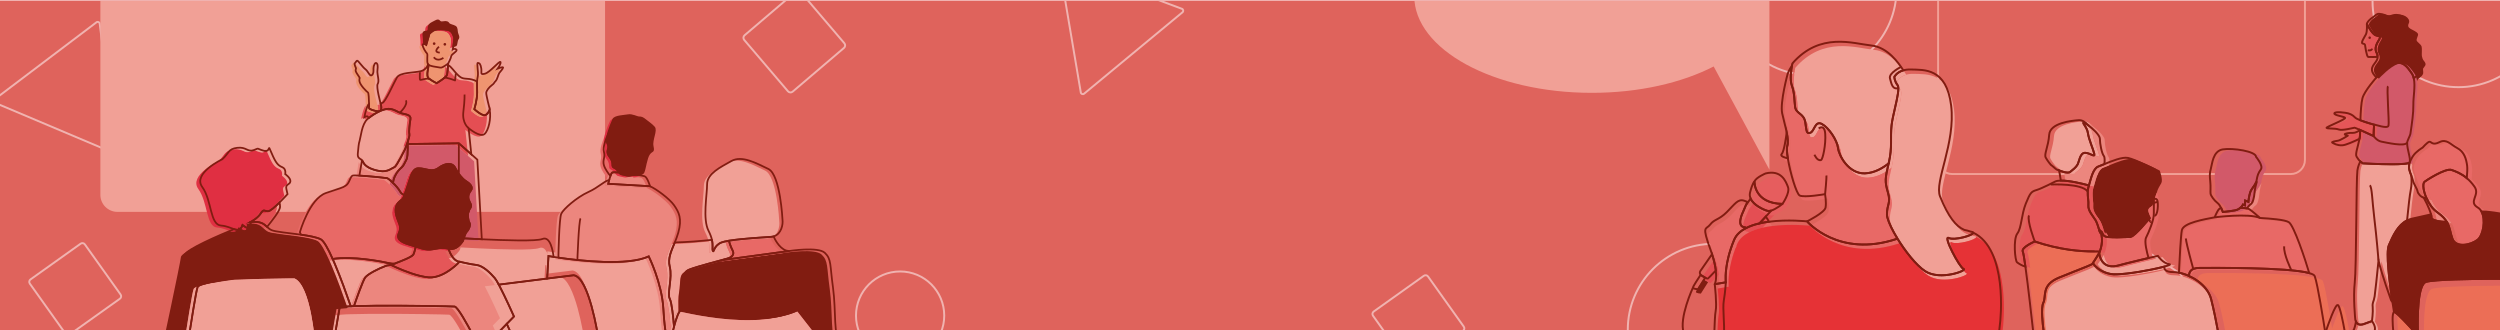 <?xml version="1.0" encoding="utf-8"?>
<!-- Generator: Adobe Illustrator 24.0.3, SVG Export Plug-In . SVG Version: 6.00 Build 0)  -->
<svg version="1.1" id="Layer_1" xmlns="http://www.w3.org/2000/svg" xmlns:xlink="http://www.w3.org/1999/xlink" x="0px" y="0px"
	 viewBox="0 0 1280 169" style="enable-background:new 0 0 1280 169;" xml:space="preserve">
<style type="text/css">
	.st0{clip-path:url(#SVGID_2_);}
	.st1{clip-path:url(#SVGID_4_);}
	.st2{fill:#DF635C;}
	.st3{clip-path:url(#SVGID_8_);}
	.st4{clip-path:url(#SVGID_10_);}
	.st5{fill:none;stroke:#F0B3B0;stroke-miterlimit:10;}
	.st6{clip-path:url(#SVGID_12_);fill:none;stroke:#F0B3B0;stroke-miterlimit:10;}
	.st7{clip-path:url(#SVGID_14_);fill:none;stroke:#F0B3B0;stroke-miterlimit:10;}
	.st8{clip-path:url(#SVGID_16_);fill:none;stroke:#F0B3B0;stroke-miterlimit:10;}
	.st9{clip-path:url(#SVGID_18_);fill:none;stroke:#F0B3B0;stroke-miterlimit:10;}
	.st10{clip-path:url(#SVGID_20_);fill:none;stroke:#F0B3B0;stroke-miterlimit:10;}
	.st11{clip-path:url(#SVGID_22_);fill:none;stroke:#F0B3B0;stroke-miterlimit:10;}
	.st12{clip-path:url(#SVGID_24_);fill:none;stroke:#F0B3B0;stroke-miterlimit:10;}
	.st13{clip-path:url(#SVGID_26_);fill:none;stroke:#F0B3B0;stroke-miterlimit:10;}
	.st14{clip-path:url(#SVGID_28_);fill:none;stroke:#F0B3B0;stroke-miterlimit:10;}
	.st15{clip-path:url(#SVGID_30_);fill:none;stroke:#F0B3B0;stroke-miterlimit:10;}
	.st16{clip-path:url(#SVGID_32_);fill:none;stroke:#F1A096;stroke-miterlimit:10;}
	.st17{clip-path:url(#SVGID_34_);fill:#F1A096;}
	.st18{clip-path:url(#SVGID_36_);}
	.st19{fill:none;}
	.st20{fill:#E55658;}
	.st21{fill:#811C11;stroke:#811C11;stroke-width:1.003;stroke-miterlimit:10;}
	.st22{fill:#D25969;}
	.st23{fill:#EC6E56;}
	.st24{fill:#EC867E;}
	.st25{fill:#E86966;}
	.st26{fill:#F1A096;}
	.st27{fill:#811C11;}
	.st28{fill:none;stroke:#811C11;stroke-miterlimit:10;}
	.st29{fill:none;stroke:#811C11;stroke-linejoin:round;stroke-miterlimit:10;}
	.st30{clip-path:url(#SVGID_38_);}
	.st31{fill:#E44E53;}
	.st32{fill:#E63236;}
	.st33{fill:#E65D5E;}
	.st34{clip-path:url(#SVGID_40_);}
	.st35{fill:#E02F42;}
	.st36{fill:#EF9470;}
	.st37{fill:none;stroke:#E02F42;stroke-width:0.914;stroke-miterlimit:10;}
	.st38{fill:none;stroke:#811C11;stroke-width:0.914;stroke-miterlimit:10;}
	.st39{fill:#811C11;stroke:#811C11;stroke-width:0.801;stroke-miterlimit:10;}
	.st40{fill:none;stroke:#811C11;stroke-width:0.914;stroke-linejoin:round;stroke-miterlimit:10;}
	.st41{clip-path:url(#SVGID_42_);fill:#F1A096;}
	.st42{clip-path:url(#SVGID_44_);}
	.st43{clip-path:url(#SVGID_46_);}
</style>
<g>
	<g>
		<g>
			<defs>
				<rect id="SVGID_1_" x="-1.54" width="1283.08" height="171.86"/>
			</defs>
			<clipPath id="SVGID_2_">
				<use xlink:href="#SVGID_1_"  style="overflow:visible;"/>
			</clipPath>
			<g class="st0">
				<g>
					<g>
						<defs>
							<rect id="SVGID_3_" x="-1.54" width="1283.08" height="171.86"/>
						</defs>
						<clipPath id="SVGID_4_">
							<use xlink:href="#SVGID_3_"  style="overflow:visible;"/>
						</clipPath>
						<g class="st1">
							<polyline class="st2" points="912.29,171.99 -30.56,171.99 -30.56,0.13 1281.71,0.13 1281.71,171.99 912.29,171.99 							
								"/>
						</g>
					</g>
				</g>
				<g>
					<g>
						<defs>
							<rect id="SVGID_6_" x="-1.54" width="1283.08" height="171.86"/>
						</defs>
						<clipPath id="SVGID_8_">
							<use xlink:href="#SVGID_6_"  style="overflow:visible;"/>
						</clipPath>
						<g class="st3">
							<g>
								<g>
									<defs>
										<rect id="SVGID_9_" x="-1.54" width="1283.08" height="171.86"/>
									</defs>
									<clipPath id="SVGID_10_">
										<use xlink:href="#SVGID_9_"  style="overflow:visible;"/>
									</clipPath>
									<g class="st4">
										<rect x="-1.54" class="st5" width="1283.08" height="171.86"/>
									</g>
								</g>
							</g>
							<g>
								<rect id="SVGID_5_" x="-1.54" class="st5" width="1283.08" height="171.86"/>
							</g>
						</g>
					</g>
				</g>
				<g>
					<g>
						<defs>
							<rect id="SVGID_11_" x="-1.54" width="1283.08" height="171.86"/>
						</defs>
						<clipPath id="SVGID_12_">
							<use xlink:href="#SVGID_11_"  style="overflow:visible;"/>
						</clipPath>
						<circle class="st6" cx="877.4" cy="168.81" r="43.97"/>
					</g>
				</g>
				<g>
					<g>
						<defs>
							<rect id="SVGID_13_" x="-1.54" width="1283.08" height="171.86"/>
						</defs>
						<clipPath id="SVGID_14_">
							<use xlink:href="#SVGID_13_"  style="overflow:visible;"/>
						</clipPath>
						<circle class="st7" cx="1258.71" cy="0.66" r="43.97"/>
					</g>
				</g>
				<g>
					<g>
						<defs>
							<rect id="SVGID_15_" x="-1.54" width="1283.08" height="171.86"/>
						</defs>
						<clipPath id="SVGID_16_">
							<use xlink:href="#SVGID_15_"  style="overflow:visible;"/>
						</clipPath>
						<path class="st8" d="M723.43,187.68l25.66-18.29c0.7-0.5,0.86-1.46,0.36-2.16l-18.29-25.66c-0.5-0.7-1.46-0.86-2.16-0.36
							l-25.66,18.29c-0.7,0.5-0.86,1.46-0.36,2.16l18.29,25.66C721.76,188.01,722.73,188.17,723.43,187.68z"/>
					</g>
				</g>
				<g>
					<g>
						<defs>
							<rect id="SVGID_17_" x="-1.54" width="1283.08" height="171.86"/>
						</defs>
						<clipPath id="SVGID_18_">
							<use xlink:href="#SVGID_17_"  style="overflow:visible;"/>
						</clipPath>
						<circle class="st9" cx="927.04" cy="-5.54" r="43.97"/>
					</g>
				</g>
				<g>
					<g>
						<defs>
							<rect id="SVGID_19_" x="-1.54" width="1283.08" height="171.86"/>
						</defs>
						<clipPath id="SVGID_20_">
							<use xlink:href="#SVGID_19_"  style="overflow:visible;"/>
						</clipPath>
						<circle class="st10" cx="460.86" cy="161.58" r="22.59"/>
					</g>
				</g>
				<g>
					<g>
						<defs>
							<rect id="SVGID_21_" x="-1.54" width="1283.08" height="171.86"/>
						</defs>
						<clipPath id="SVGID_22_">
							<use xlink:href="#SVGID_21_"  style="overflow:visible;"/>
						</clipPath>
						<path class="st11" d="M35.72,171.24l25.66-18.29c0.7-0.5,0.86-1.46,0.36-2.16l-18.29-25.66c-0.5-0.7-1.46-0.86-2.16-0.36
							l-25.66,18.29c-0.7,0.5-0.86,1.46-0.36,2.16l18.29,25.66C34.05,171.57,35.02,171.73,35.72,171.24z"/>
					</g>
				</g>
				<g>
					<g>
						<defs>
							<rect id="SVGID_23_" x="-1.54" width="1283.08" height="171.86"/>
						</defs>
						<clipPath id="SVGID_24_">
							<use xlink:href="#SVGID_23_"  style="overflow:visible;"/>
						</clipPath>
						<path class="st12" d="M1044.19,157.49l41.29,27.76c1.12,0.75,2.64,0.46,3.39-0.66l27.76-41.29c0.75-1.12,0.46-2.64-0.66-3.39
							l-41.29-27.76c-1.12-0.75-2.64-0.46-3.39,0.66l-27.76,41.29C1042.77,155.22,1043.07,156.73,1044.19,157.49z"/>
					</g>
				</g>
				<g>
					<g>
						<defs>
							<rect id="SVGID_25_" x="-1.54" width="1283.08" height="171.86"/>
						</defs>
						<clipPath id="SVGID_26_">
							<use xlink:href="#SVGID_25_"  style="overflow:visible;"/>
						</clipPath>
						<path class="st13" d="M381.04,20.45l22.4,26.29c0.61,0.71,1.68,0.8,2.39,0.19l26.29-22.4c0.71-0.61,0.8-1.68,0.19-2.39
							l-22.4-26.29c-0.61-0.71-1.68-0.8-2.39-0.19l-26.29,22.4C380.52,18.66,380.44,19.73,381.04,20.45z"/>
					</g>
				</g>
				<g>
					<g>
						<defs>
							<rect id="SVGID_27_" x="-1.54" width="1283.08" height="171.86"/>
						</defs>
						<clipPath id="SVGID_28_">
							<use xlink:href="#SVGID_27_"  style="overflow:visible;"/>
						</clipPath>
						<path class="st14" d="M542.45-17.13l10.92,64.48c0.13,0.79,1.07,1.13,1.68,0.63l50.39-41.7c0.61-0.51,0.45-1.49-0.3-1.77
							l-61.3-22.79C543.08-18.55,542.31-17.91,542.45-17.13z"/>
					</g>
				</g>
				<g>
					<g>
						<defs>
							<rect id="SVGID_29_" x="-1.54" width="1283.08" height="171.86"/>
						</defs>
						<clipPath id="SVGID_30_">
							<use xlink:href="#SVGID_29_"  style="overflow:visible;"/>
						</clipPath>
						<path class="st15" d="M59.12,77.01l-8.07-64.9c-0.1-0.79-1.02-1.18-1.65-0.7L-2.78,50.86c-0.64,0.48-0.51,1.47,0.22,1.78
							L57.69,78.1C58.42,78.41,59.22,77.81,59.12,77.01z"/>
					</g>
				</g>
			</g>
		</g>
	</g>
	<g>
		<g>
			<defs>
				<rect id="SVGID_31_" x="-1.54" width="1283.08" height="171.86"/>
			</defs>
			<clipPath id="SVGID_32_">
				<use xlink:href="#SVGID_31_"  style="overflow:visible;"/>
			</clipPath>
			<path class="st16" d="M999.54,89.11h173.36c3.99,0,7.23-3.24,7.23-7.23v-94.9c0-3.99-3.24-7.23-7.23-7.23H999.54
				c-3.99,0-7.23,3.24-7.23,7.23v94.9C992.31,85.87,995.55,89.11,999.54,89.11z"/>
		</g>
	</g>
	<g>
		<g>
			<defs>
				<rect id="SVGID_33_" x="-1.54" width="1283.08" height="171.86"/>
			</defs>
			<clipPath id="SVGID_34_">
				<use xlink:href="#SVGID_33_"  style="overflow:visible;"/>
			</clipPath>
			<path class="st17" d="M60.14,108.48h240.9c4.83,0,8.75-3.92,8.75-8.75V0.82c0-4.83-3.92-8.75-8.75-8.75H60.14
				c-4.83,0-8.75,3.92-8.75,8.75v98.91C51.38,104.56,55.3,108.48,60.14,108.48z"/>
		</g>
	</g>
	<g>
		<g>
			<defs>
				<rect id="SVGID_35_" x="-1.54" width="1283.08" height="171.86"/>
			</defs>
			<clipPath id="SVGID_36_">
				<use xlink:href="#SVGID_35_"  style="overflow:visible;"/>
			</clipPath>
			<g class="st18">
				<g>
					<path class="st19" d="M1240.23,98.51c0.22,1.34,1.79,3.02,3.25,3.36c0,0,2.86,5.25,3.69,8.51c-3.33,0.74-6.84,1.59-9.69,2.18
						c-0.94,0.19-1.79,0.51-2.59,0.91c0.68-6.96,1.37-13.08,1.89-15.65c0.51-2.51,0.5-5.06,0.26-7.34c0.3,0.78,0.61,1.59,0.85,2.56
						C1238.44,95.26,1240.01,97.17,1240.23,98.51z"/>
					<path class="st20" d="M1217.68,18.3c1.64,0.72,3.39,0.1,1.64,2.87c-1.74,2.77-1.74,4.72-1.03,6.05
						c0.23,0.43,0.43,0.88,0.54,1.36l-0.44,0.9c0,0-3.39,0.1-4.31,0s-1.64-6.16-1.64-6.16s-0.1-0.51-1.23-0.72s0.82-3.08,1.64-4.62
						c0.82-1.54,0.51-5.34,0.51-5.34S1216.04,17.58,1217.68,18.3z"/>
					<path class="st21" d="M1218.83,28.58c-0.11-0.47-0.3-0.92-0.54-1.36c-0.72-1.33-0.72-3.28,1.03-6.05
						c1.74-2.77,0-2.15-1.64-2.87s-4.31-5.64-4.31-5.64c0.1-1.03,1.33-2.36,3.39-3.69c0.84-0.55,1.52-1.54,2.72-1.58
						c1.72-0.07,3.87,1.99,6.62,0.97c3.94-1.47,7.74,1.32,6.76,3.34c-1.77,3.65,3.21,3.8,4.65,5.75c0.34,0.47-0.96,2.21-0.66,3.43
						c0.23,0.96,2.17,2,2.54,3.1c0.27,0.81-0.05,3.95,0.11,4.76c0.48,2.46,1.09,2.41,1.66,3.43c0.61,1.08-0.11,1.31-1,2.76
						c-0.22,0.36,0.15,2.24,0,2.65c-0.56,1.53-2.45,2.19-2.67,2.89c-0.02,0.05-0.05,0.08-0.07,0.12c-0.21-1-0.54-1.92-1.06-2.68
						c-2.57-3.8-4.62-6.26-8.52-5.13c-3.9,1.13-9.54,7.18-9.54,7.18l0,0c-0.5-0.44-1.03-1-1.54-1.75c-1.74-2.57-0.41-4.1,1.13-6.16
						C1218.92,30.67,1219.06,29.57,1218.83,28.58z"/>
					<path class="st20" d="M1209.6,71.38c-2.83,1.37-7.08,3.28-8.86,3.35c-2.77,0.1-4.21-0.92-5.03-1.33
						c-0.82-0.41,1.54-0.82,2.87-1.03s5.03-2.57,5.03-2.57s-1.13-0.21-1.54-0.62s2.15-0.92,4.21-0.82c1.13,0.06,2.57-0.73,3.64-1.44
						c-0.02,0.8-0.03,1.53-0.04,2.16C1209.86,69.84,1209.76,70.61,1209.6,71.38z"/>
					<path class="st20" d="M1202.18,60.57c-0.92-0.72-5.85-1.23-5.44-2.26s5.85-0.31,6.87,0s2.36,0.72,3.69,2.15
						c0.4,0.44,1.46,0.95,2.74,1.45c2.93,1.15,7.01,2.24,7.01,2.24s-0.31,5.13-0.21,5.85c0,0-2.53-1.17-5.02-2.29
						c-0.64-0.29-1.27-0.57-1.86-0.83c-0.02-0.01-0.04-0.02-0.05-0.02c-1.49-0.66-2.68-1.16-2.82-1.16c-0.41,0-6.26,1.64-8.11,0.92
						s-5.95-0.31-6.26-0.82C1192.44,65.29,1203.11,61.29,1202.18,60.57z"/>
					<path class="st22" d="M1209.6,71.38c0.15-0.77,0.26-1.54,0.27-2.29c0.01-0.63,0.03-1.36,0.04-2.16c0-0.02,0-0.04,0-0.06
						c0.02,0.01,0.04,0.02,0.05,0.02c0.59,0.26,1.22,0.54,1.86,0.83c2.48,1.12,5.02,2.29,5.02,2.29c-0.1-0.72,0.21-5.85,0.21-5.85
						s-4.08-1.09-7.01-2.24c0.15-4.32,0.43-8.98,1.06-11.3c1.02-3.79,7.15-10.64,7.18-10.67l0,0c0,0,5.64-6.05,9.54-7.18
						c3.9-1.13,5.95,1.33,8.52,5.13c0.52,0.76,0.85,1.68,1.06,2.68c0.84,3.99-0.32,9.47-0.24,13.32c0.09,4.22-0.72,9.61-1.53,15.03
						c-0.11,0.78-1.63,3.57-1.65,4.34c-0.09,3.82,2.05,8.33,1.23,10.18c-0.05,0.12-0.2,0.22-0.43,0.32
						c-0.86,0.36-2.89,0.54-5.41,0.62c-0.95,0.03-1.97,0.04-3.03,0.04c-6.81,0.01-15.04-0.47-15.04-0.47s-0.56-0.4-1.27-0.96
						c-0.87-0.69-1.35-1.65-1.92-2.44C1207.27,79.37,1208.82,75.37,1209.6,71.38z"/>
					<path class="st23" d="M1227.82,170.2c-0.3-3.1-0.73-9.2,0.37-9.76c0.11-0.06,0.24-0.06,0.38,0c1.47,0.67,6.8,6.42,9.81,9.75
						L1227.82,170.2L1227.82,170.2z"/>
					<path class="st24" d="M1244.95,102.36c1.22,2.66,3.05,5.29,5.35,6.9c0.17,0.12,0.31,0.23,0.47,0.35
						c2.25,1.64,3.62,3.19,4.52,4.7c-3.58-0.2-7.96-0.77-7.9-2.36c0.02-0.42-0.07-0.96-0.23-1.57c-0.83-3.26-3.69-8.51-3.69-8.51
						C1243.78,101.94,1244.31,102.12,1244.95,102.36z"/>
					<path class="st25" d="M1235.98,84.92c0.26-1.35,0.93-2.8,1.9-4.32c1.57-2.46,4.93-4.37,4.93-4.37s2.46-2.8,3.47-3.02
						c1.01-0.22,1.46,2.13,5.15,0.22c3.69-1.9,5.6,1.12,9.18,3.02c3.58,1.9,4.59,5.6,5.04,9.07c0.16,1.27,0.06,3.69-0.17,6.32
						c-2.84-2.4-5.65-3.43-7.78-4.19c-3.13-1.12-13.35,5.57-13.88,6.05c-0.59,0.52-0.73,1.86-0.47,3.56
						c0.23,1.51,0.78,3.31,1.61,5.1c-0.64-0.24-1.17-0.42-1.48-0.49c-1.46-0.34-3.02-2.02-3.25-3.36c-0.22-1.34-1.79-3.25-2.35-5.49
						c-0.24-0.96-0.54-1.78-0.85-2.56c-0.4-1.03-0.8-2-1.06-3.15C1235.81,86.55,1235.81,85.75,1235.98,84.92z"/>
					<path class="st25" d="M1243.81,93.7c0.54-0.47,10.75-7.17,13.88-6.05c2.13,0.76,4.94,1.78,7.78,4.19
						c1.34,1.13,2.69,2.57,3.98,4.43c2.96,4.28-3.47,7.61,1.68,10.64c0.77,0.45,1.37,1.14,1.83,1.97c2.32,4.22,0.93,12.35-2.06,14.6
						c-3.58,2.69-10.97,4.14-12.76-0.56c-1.15-3.01-1.16-5.74-2.85-8.61c-0.89-1.51-2.27-3.06-4.52-4.7
						c-0.16-0.12-0.3-0.23-0.47-0.35c-2.3-1.61-4.13-4.24-5.35-6.9c-0.82-1.79-1.37-3.59-1.61-5.1
						C1243.08,95.55,1243.22,94.22,1243.81,93.7z"/>
					<path class="st23" d="M1193.34,170.2c1.09-3.21,4.85-14.04,6.11-13.41c1.09,0.55,2.72,9.01,3.5,13.41H1193.34z"/>
					<path class="st23" d="M1139.84,172.2c-0.78-4.24-2.12-11.08-3.51-16.47c-0.49-1.88-1.4-3.61-2.6-5.16
						c-2.23-2.89-5.45-5.15-8.73-6.63c0.08-1.76,0.63-4.13,5.46-4.13c6.24,0,45.18-0.38,56.12,2.65c1.59,0.44,2.59,0.95,2.81,1.55
						c1.53,4.15,4.61,23.8,5.29,28.21h-54.84L1139.84,172.2L1139.84,172.2z"/>
					<path class="st24" d="M1150.9,105.33l0.95,0.41l0.14-2.45l1.64,0.68c0,0,0.27-2.86,0.95-4.91c0.57-1.72,2.2-3.16,2.95-5.04
						l0.32-0.01c0,0-0.95,3.27-1.09,5.45s-0.82,5.04-1.91,5.73c-0.66,0.41-1.46,1.41-2,2.14c-0.88-0.17-2.03-0.27-3.31-0.31
						C1150.51,106.2,1150.9,105.33,1150.9,105.33z"/>
					<path class="st25" d="M1118.07,118.86c0.74-3.95,11.84-5.67,16.77-6.66c0.01,0,0.03,0,0.04-0.01c0.81-1.9,1.98-4.66,3.09-4.66
						c0.08,0,0.19,0,0.31-0.01c0.49,1.03,0.78,1.91,0.78,1.91s3.27-0.27,6.27-0.82c0.44-0.08,0.83-0.2,1.18-0.35
						c0.63-0.26,1.15-0.6,1.56-0.95c1.27,0.04,2.43,0.14,3.31,0.31c0.57,0.11,1.03,0.26,1.31,0.45c1.4,0.93,3.95,3.14,5.42,4.45
						c5.2,0.3,12.6,0.85,14.71,2.14c2.68,1.65,8.61,19.6,10.5,26.07c-10.94-3.02-49.88-2.65-56.12-2.65c-4.84,0-5.39,2.37-5.46,4.13
						c-1.75-0.79-3.51-1.35-5.15-1.67C1116.92,133.55,1117.56,121.6,1118.07,118.86z"/>
					<path class="st22" d="M1134.41,87.06c0.68-2.18,0.95-9.13,6.13-9.95s16.9,0.95,17.04,3.82c0,0,3.82,4.5,2.45,6.41
						c-1.36,1.91-1.77,3.14-2.18,5.59c-0.06,0.39-0.18,0.75-0.32,1.1c-0.75,1.88-2.37,3.31-2.95,5.04
						c-0.68,2.04-0.95,4.91-0.95,4.91l-1.64-0.68l-0.14,2.45l-0.95-0.41c0,0-0.39,0.88-1.35,1.7c-0.41,0.35-0.93,0.69-1.56,0.95
						c-0.36,0.15-0.75,0.27-1.18,0.35c-3,0.55-6.27,0.82-6.27,0.82s-0.28-0.88-0.78-1.91c-0.48-0.99-1.15-2.12-1.95-2.72
						c-1.64-1.23-3.41-3.68-3.54-4.77c-0.14-1.09,0.14-3.41-0.14-6.13C1133.86,90.88,1133.73,89.24,1134.41,87.06z"/>
					<path class="st26" d="M1046.82,171.2c-0.01-0.09-0.02-0.17-0.04-0.28c-0.42-3.07-1.44-11.62-0.11-14.29
						c1.64-3.27-1.23-9,7.91-12.81c5.2-2.17,10.45-4.13,14.1-5.63c1.47-0.61,2.68-1.14,3.53-1.59c0.18,0.27,0.51,0.7,1.01,1.22
						c1.31,1.37,3.79,3.29,7.83,4.06c0.04,0.01,0.07,0.02,0.11,0.02c1.72,0.32,4.79,0.16,8.33-0.24c3.94-0.45,8.46-1.21,12.38-2
						c2.67-0.54,5.06-1.09,6.79-1.56c-0.22,1.09,0.11,2.84,4.53,2.84c0.89,0,1.86,0.11,2.88,0.3c1.64,0.32,3.4,0.88,5.15,1.67
						c3.28,1.48,6.5,3.74,8.73,6.63c1.2,1.55,2.11,3.28,2.6,5.16c1.39,5.4,2.73,12.23,3.51,16.47h-89.24V171.2z"/>
					<path class="st26" d="M1076.72,131.27l0.58-0.86c0,0,0.45,5.67,5.52,6.48c1.17,0.19,2.58,0.11,4.29-0.35
						c1.2-0.32,2.42-0.64,3.66-0.96c4.29-1.1,8.62-2.13,11.77-2.86c2.86-0.66,4.75-1.08,4.75-1.08s2.59,3.82,5.86,4.23
						c0.99,0.12-0.16,0.62-2.49,1.25c-1.73,0.47-4.12,1.02-6.79,1.56c-3.92,0.79-8.44,1.55-12.38,2c-3.54,0.4-6.61,0.55-8.33,0.24
						c-0.04-0.01-0.07-0.02-0.11-0.02c-4.05-0.77-6.52-2.69-7.83-4.06c-0.5-0.52-0.83-0.96-1.01-1.22
						c-0.12-0.17-0.18-0.28-0.18-0.28L1076.72,131.27z"/>
					<path class="st27" d="M1071.4,98.69c0.04-0.86,0.17-1.74,0.44-2.63c0.05-0.16,0.1-0.33,0.15-0.5c1.04-3.56,2.16-8.81,4.89-9.72
						c0.72-0.24,1.78-0.68,3.03-1.2c3.76-1.55,9.24-3.78,12.1-3.16c3.82,0.82,13.77,5.86,13.77,5.86s1.77,4.63,0.82,6.41
						c-0.79,1.47-1.94,3.04-2.32,4.93c-0.08-0.15-2.18,6.66-2.18,6.66s-2.18,1.09-2.18,2.32s1.5,4.09,1.5,4.09
						s-7.91,9.81-10.22,10.09c-1.17,0.14-2.84,0.24-4.61,0.27c-1.72,0.03-3.53,0-5.07-0.14c-3.14-0.27-2.18-2.86-3.68-3
						c-0.11-0.01-0.21,0.07-0.3,0.2c-0.67-2.21-1.52-4.74-2.15-5.79c-1.23-2.04-3.95-4.91-3.68-7.63
						C1071.91,103.69,1071.27,101.27,1071.4,98.69z"/>
					<path class="st26" d="M1071.49,68.81c0.41,3.12,2.85,8.56,3.26,10.6s-1.9-0.41-4.62-0.54c-2.72-0.14-3.12,4.48-3.94,5.98
						c-0.82,1.49-2.45,2.72-3.8,3.8s-5.71-0.82-5.71-0.82s-1.09-0.14-1.77-0.82s-2.45-2.04-2.45-2.04s-1.63-1.9-2.58-3.67
						s1.36-5.57,1.77-11.68s11.55-7.2,15.08-7.47c1.92-0.15,3.56,1.15,4.66,2.37c-1-0.73-1.8-1.19-2.08-1.15
						C1068.36,63.52,1071.08,65.69,1071.49,68.81z"/>
					<path class="st24" d="M1062.38,88.65c1.36-1.09,2.99-2.31,3.8-3.8c0.82-1.49,1.22-6.11,3.94-5.98
						c2.72,0.14,5.03,2.58,4.62,0.54s-2.85-7.47-3.26-10.6c-0.41-3.12-3.12-5.3-2.17-5.43c0.27-0.04,1.08,0.42,2.08,1.15
						c2.49,1.81,6.21,5.3,6.21,7.14c0,2.58,0.95,7.47,2.04,8.83c0.48,0.61,0.46,2.37,0.28,4.14c-1.25,0.52-2.32,0.96-3.03,1.2
						c-2.73,0.91-3.85,6.16-4.89,9.72c-3.56-0.96-10.14-2.55-14.4-2.47c-0.21-1.84-0.91-5.25-0.91-5.25S1061.03,89.74,1062.38,88.65
						z"/>
					<g>
						<path class="st26" d="M1217.32,169.9h-11c0.74-1.34,1.18-3.22,1.45-4.86c0.48,0.98,1.59,2.07,4.1,1.16
							c4.09-1.49,4.09-1.49,4.09-1.49s1.83,2.36,1.53,4.3C1217.46,169.27,1217.4,169.57,1217.32,169.9z"/>
						<path class="st26" d="M1207.17,144.99c0.87-7.56,0.74-53.31,1.36-57.4c0.32-2.1,0.96-3.61,1.52-4.58
							c0.71,0.56,1.27,0.96,1.27,0.96s8.23,0.48,15.04,0.47c1.06,0,2.08-0.01,3.03-0.04c2.52-0.08,4.55-0.26,5.41-0.62
							c0.08,0.26,0.16,0.54,0.25,0.85c-0.16,0.83-0.17,1.63,0,2.4c0.26,1.15,0.66,2.12,1.06,3.15c0.24,2.28,0.25,4.83-0.26,7.34
							c-0.52,2.57-1.21,8.69-1.89,15.65c-4.7,2.34-7.23,7.87-9.33,12.72c-1.59,3.66,0.29,18.72,1.82,28.97
							c-0.34-0.29-0.59-0.57-0.67-0.8c-0.29-0.87-4.56-12.47-6.44-20.32c-0.7,6.96-1.68,16.4-1.99,18.34
							c-0.5,3.1-1.24,2.85-0.99,5.46c0.25,2.6-0.37,7.19-0.37,7.19s0,0-4.09,1.49c-2.51,0.91-3.61-0.18-4.1-1.16
							c-0.31-0.62-0.37-1.2-0.37-1.2S1206.3,152.56,1207.17,144.99z"/>
					</g>
					<path class="st25" d="M1077.56,129.36c0,0,2.36-5.48,0.27-10.39h0.01c1.5,0.14,0.55,2.73,3.68,3c1.55,0.13,3.36,0.17,5.07,0.14
						c1.76-0.03,3.43-0.14,4.61-0.27c2.32-0.27,10.22-10.09,10.22-10.09s-1.5-2.86-1.5-4.09c0-1.23,2.18-2.32,2.18-2.32
						s2.09-6.81,2.18-6.66c1.55,2.74,0.83,7.93,0.96,11.16c0.14,3.41-2.59,9.68-3.95,12.4c-1.05,2.1,0.49,7.93,1.25,10.49
						c-3.15,0.73-7.48,1.77-11.77,2.86c-1.23,0.32-2.46,0.64-3.66,0.96c-1.71,0.46-3.12,0.53-4.29,0.35
						c-5.07-0.81-5.52-6.48-5.52-6.48L1077.56,129.36z"/>
					<path class="st28" d="M1077.53,119.16c-0.1-0.33-0.2-0.66-0.31-0.99l0.26,0.05c0.13,0.25,0.24,0.5,0.35,0.75
						C1077.72,118.96,1077.62,119.03,1077.53,119.16z"/>
					<path class="st23" d="M1073.01,135.3c-0.85,0.45-2.06,0.98-3.53,1.59c-3.65,1.51-8.9,3.46-14.1,5.63
						c-9.13,3.82-6.27,9.54-7.91,12.81c-1.33,2.67-0.31,11.22,0.11,14.29l-0.52,0.28h-4.81c-0.69-6.24-2.58-23.06-3.96-33.03
						c-0.57-4.11-1.05-7.06-1.33-7.61c-1.11-2.22,6.11-5.28,6.11-5.28c12.72,4.3,23.46,5.15,30.27,5.08
						c0.77-0.01,2.92-0.15,2.92-0.11c0,0.71-3.43,6.07-3.43,6.07S1072.9,135.13,1073.01,135.3z"/>
					<path class="st20" d="M1035.35,120.17c2.17-2.85,2.04-9.65,4.35-15.35c2.31-5.71,2.85-6.11,5.57-6.93s9.51-4.35,9.51-4.35
						c0.7-0.3,1.67-0.44,2.81-0.46c4.26-0.08,10.85,1.51,14.4,2.47c-0.05,0.17-0.1,0.34-0.15,0.5c-0.27,0.89-0.4,1.77-0.44,2.63
						c-0.13,2.58,0.51,5,0.31,7.05c-0.27,2.73,2.45,5.59,3.68,7.63c0.54,0.9,1.23,2.86,1.84,4.79c0.11,0.33,0.21,0.67,0.31,0.99
						c0.09-0.13,0.19-0.2,0.29-0.2c2.09,4.91-0.27,10.39-0.27,10.39s-2.25-0.01-3.02,0c-6.81,0.07-17.55-0.79-30.27-5.08
						c0,0-7.23,3.06-6.11,5.28c0.28,0.55,0.76,3.5,1.33,7.61c-1.7-0.44-3.49-1.6-4.27-2.19
						C1034.13,134.16,1033.17,123.02,1035.35,120.17z"/>
					<path class="st27" d="M1292.95,142.76c0,0-1.82-27.72-4.65-30.55c-2.83-2.83-15.41-3.85-15.41-3.85
						c-0.74-0.04-1.54-0.08-2.39-0.1c2.32,4.22,0.93,12.35-2.06,14.6c-3.58,2.69-10.97,4.14-12.76-0.56
						c-1.15-3.01-1.16-5.74-2.85-8.61c-3.58-0.2-7.96-0.77-7.9-2.36c0.02-0.42-0.07-0.96-0.23-1.57c-3.33,0.74-6.84,1.59-9.69,2.18
						c-0.94,0.19-1.79,0.51-2.59,0.91c-4.7,2.34-7.23,7.87-9.33,12.72c-1.59,3.66,0.29,18.72,1.82,28.97
						c0.3,1.98,0.58,3.79,0.82,5.29c0.11-0.06,0.24-0.06,0.38,0c1.47,0.67,6.8,6.42,9.81,9.75h2.03
						c-0.17-6.46-0.23-24.04,4.25-25.28c4.62-1.27,24.5-1.48,30.69-1.51v-0.03H1292.95z"/>
					<path class="st23" d="M1308.86,174.82c0,0-5.67-24.89-6.68-26.91s-26.13-1.59-26.13-1.59c-6.19,0.03-26.07,0.23-30.69,1.51
						c-4.47,1.23-4.42,18.82-4.25,25.28h28.32l-0.02,0.1L1308.86,174.82z"/>
				</g>
				<g>
					<path class="st19" d="M1237.76,97.89c0.22,1.34,1.79,3.02,3.25,3.36c0,0,2.86,5.25,3.69,8.51c-3.33,0.74-6.84,1.59-9.69,2.18
						c-0.94,0.19-1.79,0.51-2.59,0.91c0.68-6.96,1.37-13.08,1.89-15.65c0.51-2.51,0.5-5.06,0.26-7.34c0.3,0.78,0.6,1.59,0.85,2.56
						C1235.97,94.64,1237.54,96.54,1237.76,97.89z"/>
					<path class="st29" d="M1216.15,17.97c1.64,0.72,3.39,0.1,1.64,2.87s-1.74,4.72-1.03,6.05c0.23,0.43,0.43,0.88,0.54,1.36
						l-0.44,0.9c0,0-3.39,0.1-4.31,0s-1.64-6.16-1.64-6.16s-0.1-0.51-1.23-0.72s0.82-3.08,1.64-4.62c0.82-1.54,0.51-5.34,0.51-5.34
						S1214.51,17.26,1216.15,17.97z"/>
					<path class="st29" d="M1217.3,28.26c-0.11-0.47-0.3-0.92-0.54-1.36c-0.72-1.33-0.72-3.28,1.03-6.05s0-2.15-1.64-2.87
						s-4.31-5.64-4.31-5.64c0.1-1.03,1.33-2.36,3.39-3.69c0.84-0.55,1.52-1.54,2.72-1.58c1.72-0.07,3.87,1.99,6.62,0.97
						c3.94-1.47,7.74,1.32,6.76,3.34c-1.77,3.65,3.21,3.8,4.65,5.75c0.34,0.47-0.96,2.21-0.66,3.43c0.23,0.96,2.17,2,2.54,3.1
						c0.27,0.81-0.05,3.95,0.11,4.76c0.48,2.46,1.09,2.41,1.66,3.43c0.61,1.08-0.11,1.31-1,2.76c-0.22,0.36,0.15,2.24,0,2.65
						c-0.56,1.53-2.45,2.19-2.67,2.89c-0.02,0.05-0.05,0.08-0.07,0.12c-0.21-1-0.54-1.92-1.06-2.68c-2.57-3.8-4.62-6.26-8.52-5.13
						c-3.9,1.13-9.54,7.18-9.54,7.18l0,0c-0.5-0.44-1.03-1-1.54-1.75c-1.74-2.57-0.41-4.1,1.13-6.16
						C1217.39,30.34,1217.53,29.24,1217.3,28.26z"/>
					<path class="st29" d="M1208.07,71.05c-2.83,1.37-7.08,3.28-8.86,3.35c-2.77,0.1-4.21-0.92-5.03-1.33
						c-0.82-0.41,1.54-0.82,2.87-1.03s5.03-2.57,5.03-2.57s-1.13-0.21-1.54-0.62s2.15-0.92,4.21-0.82c1.13,0.06,2.57-0.73,3.64-1.44
						c-0.02,0.8-0.03,1.53-0.04,2.16C1208.33,69.51,1208.23,70.28,1208.07,71.05z"/>
					<path class="st29" d="M1200.65,60.25c-0.92-0.72-5.85-1.23-5.44-2.26s5.85-0.31,6.87,0s2.36,0.72,3.69,2.15
						c0.4,0.44,1.46,0.95,2.74,1.45c2.93,1.15,7.01,2.24,7.01,2.24s-0.31,5.13-0.21,5.85c0,0-2.53-1.17-5.02-2.29
						c-0.64-0.29-1.27-0.57-1.86-0.83c-0.02-0.01-0.04-0.02-0.06-0.02c-1.49-0.66-2.68-1.16-2.82-1.16c-0.41,0-6.26,1.64-8.11,0.92
						s-5.95-0.31-6.26-0.82C1190.91,64.97,1201.58,60.96,1200.65,60.25z"/>
					<path class="st28" d="M1208.07,71.05c0.15-0.77,0.26-1.54,0.27-2.29c0.01-0.63,0.03-1.36,0.04-2.16c0-0.02,0-0.04,0-0.06
						c0.02,0.01,0.04,0.02,0.06,0.02c0.59,0.26,1.22,0.54,1.86,0.83c2.48,1.12,5.02,2.29,5.02,2.29c-0.1-0.72,0.21-5.85,0.21-5.85
						s-4.08-1.09-7.01-2.24c0.15-4.32,0.43-8.98,1.06-11.3c1.02-3.79,7.15-10.64,7.18-10.67l0,0c0,0,5.64-6.05,9.54-7.18
						c3.9-1.13,5.95,1.33,8.52,5.13c0.52,0.76,0.85,1.68,1.06,2.68c0.84,3.99-0.32,9.47-0.24,13.32c0.09,4.22-0.72,9.61-1.53,15.03
						c-0.11,0.78-1.63,3.57-1.65,4.34c-0.09,3.82,2.05,8.33,1.23,10.18c-0.05,0.12-0.2,0.22-0.43,0.32
						c-0.86,0.36-2.89,0.54-5.41,0.62c-0.95,0.03-1.97,0.04-3.03,0.04c-6.81,0.01-15.04-0.47-15.04-0.47s-0.56-0.4-1.27-0.96
						c-0.87-0.69-1.35-1.65-1.92-2.44C1205.74,79.04,1207.29,75.04,1208.07,71.05z"/>
					<path class="st28" d="M1225.35,169.57c-0.3-3.1-0.73-9.2,0.37-9.76c0.11-0.06,0.24-0.06,0.38,0c1.47,0.67,6.8,6.42,9.81,9.75
						L1225.35,169.57"/>
					<path class="st28" d="M1242.48,101.74c1.22,2.66,3.05,5.29,5.35,6.9c0.17,0.12,0.31,0.23,0.47,0.35
						c2.25,1.64,3.62,3.19,4.52,4.7c-3.58-0.2-7.96-0.77-7.9-2.36c0.02-0.42-0.07-0.96-0.23-1.57c-0.83-3.26-3.69-8.51-3.69-8.51
						C1241.31,101.32,1241.84,101.5,1242.48,101.74z"/>
					<path class="st28" d="M1233.51,84.29c0.26-1.35,0.93-2.8,1.9-4.32c1.57-2.46,4.93-4.37,4.93-4.37s2.46-2.8,3.47-3.02
						c1.01-0.22,1.46,2.13,5.15,0.22c3.69-1.9,5.6,1.12,9.18,3.02c3.58,1.9,4.59,5.6,5.04,9.07c0.16,1.27,0.06,3.69-0.17,6.32
						c-2.84-2.4-5.65-3.43-7.78-4.19c-3.14-1.12-13.35,5.57-13.88,6.05c-0.59,0.52-0.73,1.86-0.47,3.56
						c0.23,1.51,0.78,3.31,1.61,5.1c-0.64-0.24-1.17-0.42-1.48-0.49c-1.46-0.34-3.02-2.02-3.25-3.36c-0.22-1.34-1.79-3.25-2.35-5.49
						c-0.24-0.96-0.54-1.78-0.85-2.56c-0.4-1.03-0.8-2-1.06-3.15C1233.34,85.92,1233.35,85.13,1233.51,84.29z"/>
					<path class="st28" d="M1241.34,93.07c0.54-0.47,10.75-7.17,13.88-6.05c2.13,0.76,4.93,1.78,7.78,4.19
						c1.34,1.13,2.69,2.57,3.98,4.43c2.96,4.28-3.47,7.61,1.68,10.64c0.77,0.45,1.37,1.14,1.83,1.97c2.32,4.22,0.93,12.35-2.06,14.6
						c-3.58,2.69-10.97,4.14-12.76-0.56c-1.15-3.01-1.16-5.74-2.85-8.61c-0.89-1.51-2.27-3.06-4.52-4.7
						c-0.16-0.12-0.3-0.23-0.47-0.35c-2.3-1.61-4.13-4.24-5.35-6.9c-0.82-1.79-1.37-3.59-1.61-5.1
						C1240.61,94.93,1240.75,93.6,1241.34,93.07z"/>
					<path class="st28" d="M1190.87,169.57c1.09-3.21,4.85-14.04,6.11-13.41c1.09,0.55,2.72,9.01,3.5,13.41H1190.87z"/>
					<path class="st28" d="M1135.59,169.57c-0.78-4.24-2.12-11.08-3.51-16.47c-0.49-1.88-1.4-3.61-2.6-5.16
						c-2.23-2.89-5.45-5.15-8.73-6.63c0.08-1.76,0.63-4.13,5.46-4.13c6.24,0,45.18-0.38,56.12,2.65c1.59,0.44,2.59,0.95,2.81,1.55
						c1.53,4.15,4.61,23.8,5.29,28.21h-54.84L1135.59,169.57L1135.59,169.57z"/>
					<path class="st28" d="M1148.43,104.7l0.95,0.41l0.14-2.45l1.64,0.68c0,0,0.27-2.86,0.95-4.91c0.57-1.72,2.2-3.16,2.95-5.04
						l0.32-0.01c0,0-0.95,3.27-1.09,5.45s-0.82,5.04-1.91,5.73c-0.66,0.41-1.46,1.41-2,2.14c-0.88-0.17-2.03-0.27-3.31-0.31
						C1148.04,105.58,1148.43,104.7,1148.43,104.7z"/>
					<path class="st28" d="M1117.09,117.94c0.74-3.95,11.84-5.67,16.77-6.66c0.01,0,0.03,0,0.04-0.01c0.81-1.9,1.98-4.66,3.09-4.66
						c0.08,0,0.19,0,0.31-0.01c0.49,1.03,0.78,1.91,0.78,1.91s3.27-0.27,6.27-0.82c0.44-0.08,0.83-0.2,1.18-0.35
						c0.63-0.26,1.15-0.6,1.56-0.95c1.27,0.04,2.43,0.14,3.31,0.31c0.57,0.11,1.03,0.26,1.31,0.45c1.4,0.93,3.95,3.14,5.42,4.45
						c5.2,0.3,12.6,0.85,14.71,2.14c2.68,1.65,8.61,19.6,10.5,26.07c-10.94-3.02-49.88-2.65-56.12-2.65c-4.84,0-5.39,2.37-5.46,4.13
						c-1.75-0.79-3.51-1.35-5.15-1.67C1115.94,132.62,1116.57,120.68,1117.09,117.94z"/>
					<path class="st28" d="M1131.94,86.44c0.68-2.18,0.95-9.13,6.13-9.95s16.9,0.95,17.04,3.82c0,0,3.82,4.5,2.45,6.41
						c-1.36,1.91-1.77,3.14-2.18,5.59c-0.06,0.39-0.18,0.75-0.32,1.1c-0.75,1.88-2.37,3.31-2.95,5.04
						c-0.68,2.04-0.95,4.91-0.95,4.91l-1.64-0.68l-0.14,2.45l-0.95-0.41c0,0-0.39,0.88-1.35,1.7c-0.41,0.35-0.93,0.69-1.56,0.95
						c-0.36,0.15-0.75,0.27-1.18,0.35c-3,0.55-6.27,0.82-6.27,0.82s-0.28-0.88-0.78-1.91c-0.48-0.99-1.15-2.12-1.95-2.72
						c-1.64-1.23-3.41-3.68-3.54-4.77c-0.14-1.09,0.14-3.41-0.14-6.13S1131.26,88.62,1131.94,86.44z"/>
					<path class="st28" d="M1046.35,169.57c-0.01-0.09-0.02-0.17-0.04-0.28c-0.42-3.07-1.44-11.62-0.11-14.29
						c1.64-3.27-1.23-9,7.91-12.81c5.2-2.17,10.45-4.13,14.1-5.63c1.47-0.61,2.68-1.14,3.53-1.59c0.18,0.27,0.51,0.7,1.01,1.22
						c1.31,1.37,3.78,3.29,7.83,4.06c0.04,0.01,0.07,0.02,0.11,0.02c1.72,0.32,4.79,0.16,8.33-0.24c3.94-0.45,8.46-1.21,12.38-2
						c2.67-0.54,5.06-1.09,6.79-1.56c-0.22,1.09,0.11,2.84,4.53,2.84c0.89,0,1.86,0.11,2.88,0.3c1.64,0.32,3.4,0.88,5.15,1.67
						c3.28,1.48,6.5,3.74,8.73,6.63c1.2,1.55,2.11,3.28,2.6,5.16c1.39,5.4,2.73,12.23,3.51,16.47h-89.24V169.57z"/>
					<path class="st28" d="M1074.25,130.65l0.58-0.86c0,0,0.45,5.67,5.52,6.48c1.17,0.19,2.58,0.11,4.29-0.35
						c1.2-0.32,2.42-0.64,3.66-0.96c4.29-1.1,8.62-2.13,11.77-2.86c2.86-0.66,4.75-1.08,4.75-1.08s2.59,3.82,5.86,4.23
						c0.99,0.12-0.16,0.62-2.49,1.25c-1.73,0.47-4.12,1.02-6.79,1.56c-3.92,0.79-8.44,1.55-12.38,2c-3.54,0.4-6.61,0.55-8.33,0.24
						c-0.04-0.01-0.07-0.02-0.11-0.02c-4.05-0.77-6.52-2.69-7.83-4.06c-0.5-0.52-0.83-0.96-1.01-1.22
						c-0.12-0.17-0.18-0.28-0.18-0.28L1074.25,130.65z"/>
					<path class="st28" d="M1068.93,98.07c0.04-0.86,0.17-1.74,0.44-2.63c0.05-0.16,0.1-0.33,0.15-0.5
						c1.04-3.56,2.16-8.81,4.89-9.72c0.71-0.24,1.78-0.68,3.03-1.2c3.76-1.55,9.24-3.78,12.1-3.16c3.82,0.82,13.77,5.86,13.77,5.86
						s1.77,4.63,0.82,6.41c-0.79,1.47-1.94,3.04-2.32,4.93c-0.08-0.15-2.18,6.66-2.18,6.66s-2.18,1.09-2.18,2.32s1.5,4.09,1.5,4.09
						s-7.91,9.81-10.22,10.09c-1.17,0.14-2.84,0.24-4.6,0.27c-1.72,0.03-3.53,0-5.07-0.14c-3.14-0.27-2.18-2.86-3.68-3
						c-0.11-0.01-0.21,0.07-0.3,0.2c-0.67-2.21-1.52-4.74-2.15-5.79c-1.23-2.04-3.95-4.91-3.68-7.63
						C1069.44,103.07,1068.8,100.65,1068.93,98.07z"/>
					<path class="st28" d="M1069.02,68.19c0.41,3.12,2.85,8.56,3.26,10.6s-1.9-0.41-4.62-0.54c-2.72-0.14-3.12,4.48-3.94,5.98
						c-0.82,1.49-2.45,2.72-3.8,3.8s-5.71-0.82-5.71-0.82s-1.09-0.14-1.77-0.82s-2.45-2.04-2.45-2.04s-1.63-1.9-2.58-3.67
						s1.36-5.57,1.77-11.68s11.55-7.2,15.08-7.47c1.92-0.15,3.56,1.15,4.66,2.37c-1-0.73-1.8-1.19-2.08-1.15
						C1065.89,62.89,1068.61,65.07,1069.02,68.19z"/>
					<path class="st28" d="M1059.92,88.03c1.36-1.09,2.99-2.31,3.8-3.8c0.82-1.49,1.22-6.11,3.94-5.98
						c2.72,0.14,5.03,2.58,4.62,0.54s-2.85-7.47-3.26-10.6c-0.41-3.12-3.12-5.3-2.17-5.43c0.27-0.04,1.08,0.42,2.08,1.15
						c2.49,1.81,6.21,5.3,6.21,7.14c0,2.58,0.95,7.47,2.04,8.83c0.48,0.61,0.46,2.37,0.28,4.14c-1.25,0.52-2.32,0.96-3.03,1.2
						c-2.73,0.91-3.85,6.16-4.89,9.72c-3.56-0.96-10.14-2.55-14.4-2.47c-0.21-1.84-0.91-5.25-0.91-5.25S1058.56,89.11,1059.92,88.03
						z"/>
					<g>
						<path class="st28" d="M1215.79,169.57h-11c0.74-1.34,1.18-3.22,1.45-4.86c0.48,0.98,1.59,2.07,4.1,1.16
							c4.09-1.49,4.09-1.49,4.09-1.49s1.83,2.36,1.53,4.3C1215.93,168.94,1215.87,169.24,1215.79,169.57z"/>
						<path class="st28" d="M1205.63,144.67c0.87-7.56,0.74-53.31,1.36-57.4c0.32-2.1,0.96-3.61,1.52-4.58
							c0.71,0.56,1.27,0.96,1.27,0.96s8.23,0.48,15.04,0.47c1.06,0,2.08-0.01,3.03-0.04c2.52-0.08,4.55-0.26,5.41-0.62
							c0.08,0.26,0.16,0.54,0.25,0.85c-0.16,0.83-0.17,1.63,0,2.4c0.26,1.15,0.66,2.12,1.06,3.15c0.24,2.28,0.25,4.83-0.26,7.34
							c-0.52,2.57-1.21,8.69-1.89,15.65c-4.7,2.34-7.23,7.87-9.33,12.72c-1.59,3.66,0.29,18.72,1.82,28.97
							c-0.34-0.29-0.59-0.57-0.67-0.8c-0.29-0.87-4.56-12.47-6.44-20.32c-0.7,6.96-1.68,16.4-1.99,18.34
							c-0.5,3.1-1.24,2.85-0.99,5.46c0.25,2.6-0.37,7.19-0.37,7.19s0,0-4.09,1.49c-2.51,0.91-3.61-0.18-4.1-1.16
							c-0.31-0.62-0.37-1.2-0.37-1.2S1204.77,152.23,1205.63,144.67z"/>
					</g>
					<g>
						<path class="st28" d="M1075.09,128.73c0,0,2.36-5.48,0.27-10.39h0.01c1.5,0.14,0.55,2.73,3.68,3
							c1.55,0.13,3.36,0.17,5.07,0.14c1.76-0.03,3.43-0.14,4.6-0.27c2.32-0.27,10.22-10.09,10.22-10.09s-1.5-2.86-1.5-4.09
							c0-1.23,2.18-2.32,2.18-2.32s2.09-6.81,2.18-6.66c1.55,2.74,0.83,7.93,0.96,11.16c0.14,3.41-2.59,9.68-3.95,12.4
							c-1.05,2.1,0.49,7.93,1.25,10.49c-3.15,0.73-7.48,1.77-11.77,2.86c-1.23,0.32-2.46,0.64-3.66,0.96
							c-1.71,0.46-3.12,0.53-4.29,0.35c-5.07-0.81-5.52-6.48-5.52-6.48L1075.09,128.73z"/>
						<path class="st28" d="M1075.07,118.53c-0.1-0.33-0.2-0.66-0.31-0.99l0.26,0.05c0.13,0.25,0.24,0.5,0.35,0.75
							C1075.25,118.33,1075.15,118.41,1075.07,118.53z"/>
						<path class="st28" d="M1071.73,134.97c-0.85,0.45-2.06,0.98-3.53,1.59c-3.65,1.51-8.9,3.46-14.1,5.63
							c-9.13,3.82-6.27,9.54-7.91,12.81c-1.33,2.67-0.31,11.22,0.11,14.29l-0.52,0.28h-4.81c-0.69-6.24-2.58-23.06-3.96-33.03
							c-0.57-4.11-1.05-7.06-1.33-7.61c-1.11-2.22,6.11-5.28,6.11-5.28c12.72,4.3,23.46,5.15,30.27,5.08
							c0.77-0.01,2.92-0.15,2.92-0.11c0,0.71-3.43,6.07-3.43,6.07S1071.62,134.8,1071.73,134.97z"/>
						<path class="st28" d="M1032.88,119.55c2.17-2.85,2.04-9.65,4.35-15.35c2.31-5.71,2.85-6.11,5.57-6.93s9.51-4.35,9.51-4.35
							c0.7-0.3,1.67-0.44,2.81-0.46c4.26-0.08,10.85,1.51,14.4,2.47c-0.05,0.17-0.1,0.34-0.15,0.5c-0.27,0.89-0.4,1.77-0.44,2.63
							c-0.13,2.58,0.51,5,0.31,7.05c-0.27,2.73,2.45,5.59,3.68,7.63c0.54,0.9,1.23,2.86,1.84,4.79c0.11,0.33,0.21,0.67,0.31,0.99
							c0.09-0.13,0.19-0.2,0.29-0.2c2.09,4.91-0.27,10.39-0.27,10.39s-2.25-0.01-3.02,0c-6.81,0.07-17.55-0.79-30.27-5.08
							c0,0-7.23,3.06-6.11,5.28c0.28,0.55,0.76,3.5,1.33,7.61c-1.7-0.44-3.49-1.6-4.27-2.19
							C1031.66,133.54,1030.71,122.4,1032.88,119.55z"/>
					</g>
					<path class="st28" d="M1292.95,142.76c0,0-1.82-27.72-4.65-30.55c-2.83-2.83-15.41-3.85-15.41-3.85
						c-0.74-0.04-1.54-0.08-2.39-0.1c2.32,4.22,0.93,12.35-2.06,14.6c-3.58,2.69-10.97,4.14-12.76-0.56
						c-1.15-3.01-1.16-5.74-2.85-8.61c-3.58-0.2-7.96-0.77-7.9-2.36c0.02-0.42-0.07-0.96-0.23-1.57c-3.33,0.74-6.84,1.59-9.69,2.18
						c-0.94,0.19-1.79,0.51-2.59,0.91c-4.7,2.34-7.23,7.87-9.33,12.72c-1.59,3.66,0.29,18.72,1.82,28.97
						c0.3,1.98,0.58,3.79,0.82,5.29c0.11-0.06,0.24-0.06,0.38,0c1.47,0.67,6.8,6.42,9.81,9.75h2.03
						c-0.17-6.46-0.23-24.04,4.25-25.28c4.62-1.27,24.5-1.48,30.69-1.51v-0.03H1292.95z"/>
					<path class="st28" d="M1305.7,171.29c0,0-5.67-24.89-6.68-26.91s-26.13-1.59-26.13-1.59c-6.19,0.03-26.07,0.23-30.69,1.51
						c-4.47,1.23-4.42,18.82-4.25,25.28h28.32l-0.02,0.1L1305.7,171.29z"/>
				</g>
				<path class="st28" d="M1215.53,63.84c0.36-0.26,6.95,2.43,7.39,0.43c0.43-2-1.04-19.18-0.26-20.14"/>
				<path class="st28" d="M1215.33,69.69c0,0,1.6,2.4,3.95,2.83c2.34,0.43,12.24,2.78,13.19,0.43"/>
				<path class="st28" d="M1133.89,111.27c0,0,17.47-2.25,23.23,0.33"/>
				<path class="st28" d="M1049.94,94.47c0.43,0,15.96-0.71,18.99,3.6"/>
				<path class="st28" d="M1041.8,123.65c0,0-4.1-10.76-2.94-13.35"/>
				<path class="st28" d="M1122.89,137.49c0,0-3.45-12.37-3.74-15.4"/>
				<path class="st28" d="M1173.11,138.21c0,0-4.03-8.2-3.6-12.09"/>
				<path class="st28" d="M1242.2,144.3c-0.46-0.91-4.63-9.68-6.79-10.11"/>
				<path class="st28" d="M1217.8,133.4c0,0-0.95-11.81-2.12-21.39s-1.16-15.97-2.32-17.14"/>
				<path class="st28" d="M1212.29,25.74c0,0,1.98,0.44,2.22-0.83"/>
				<circle class="st27" cx="1213.27" cy="19.3" r="0.64"/>
				<path class="st29" d="M1101.33,105.37c0,0-3.1-0.91-2.74,1.46s2.56,8.22,2.74,6.57"/>
				<line class="st29" x1="1099.63" y1="104.7" x2="1104.62" y2="103.37"/>
				<path class="st29" d="M1102.84,101.97c0,0,1.26-0.68,1.74,0.68c0.48,1.35,0.39,7.74-1.55,7.84"/>
			</g>
		</g>
	</g>
	<g>
		<g>
			<defs>
				<rect id="SVGID_37_" x="-1.54" width="1283.08" height="171.86"/>
			</defs>
			<clipPath id="SVGID_38_">
				<use xlink:href="#SVGID_37_"  style="overflow:visible;"/>
			</clipPath>
			<g class="st30">
				<g>
					<path class="st25" d="M916.57,77.05c0.55-1.75,0.28-4.26-0.28-7.01c-0.21,1.66-1.29,9.76-2.56,11.03
						c-1.1,1.1,1.79,1.92,3.14,2.23C916.4,80.45,916.24,78.11,916.57,77.05z"/>
					<path class="st26" d="M971.41,41.6c0,0,1.11-2.34,4.59-3.34c-2.37-3.76-8.01-11.87-16.41-12.73
						c-9.22-0.95-26.24-7.09-40.42,9.22c0,0-0.09,0.4-0.2,1.05c-0.39,2.2-1.13,7.37-0.03,10.3c1.42,3.78,1.18,7.33,1.65,10.87
						c0.47,3.55,4.49,3.31,5.2,7.8s0.47,6.15,2.6,5.44s2.36-6.38,5.91-4.49c3.55,1.89,7.8,8.27,8.27,12.29
						c0.47,4.02,5.44,13.24,13.71,13c5.08-0.15,9.54-2.97,12.22-5.12c0.03-0.11,0.05-0.21,0.07-0.32
						c1.89-8.04,0.71-12.76,1.42-19.15c0.27-2.41,1.01-5.63,1.74-8.82c1.2-5.25,2.37-10.42,1.34-11.74
						C971.41,43.72,971.41,41.6,971.41,41.6z"/>
					<path class="st25" d="M971.28,121.43c-2.21-3.98-3.65-7.5-3.65-9.4c0-5.44,2.13-5.67,0.47-11.35
						c-1.63-5.59-1.42-7.06,0.4-14.81c-2.68,2.15-7.13,4.98-12.22,5.12c-8.27,0.24-13.24-8.98-13.71-13
						c-0.47-4.02-4.73-10.4-8.27-12.29c-3.55-1.89-3.78,3.78-5.91,4.49c-2.13,0.71-1.89-0.95-2.6-5.44c-0.71-4.49-4.73-4.25-5.2-7.8
						c-0.47-3.55-0.24-7.09-1.65-10.87c-1.1-2.92-0.36-8.1,0.03-10.3c-0.81,1.21-1.55,2.58-2.16,4.15c0,0-4.02,14.66-2.84,20.33
						c0.64,3.05,1.68,6.58,2.32,9.77c0.56,2.75,0.82,5.26,0.28,7.01c-0.33,1.05-0.16,3.39,0.3,6.25c1.2,7.38,4.38,18.19,6.08,19.05
						c2.36,1.18,13-0.71,13-0.71s0.71,4.25,0.24,6.86c-0.47,2.6-9.46,7.09-9.46,7.09s16.07,18.91,45.86,8.98c0,0,0.04-0.27,0.1-0.71
						C972.19,123.04,971.72,122.23,971.28,121.43z"/>
					<path class="st26" d="M999.3,124.09c2.78,1.39,12.77-1.4,12.48-2.74c-0.05-0.25-0.47-0.45-1.37-0.57
						c-0.03,0-0.05-0.01-0.08-0.01c-0.98-0.36-2.02-0.64-3.12-0.84c-4.29-1.83-8.12-6.58-12.4-17.11
						c-3.07-7.56,8.04-27.18,5.67-46.57s-13.95-18.2-20.57-18.44c-1.56-0.06-2.85,0.13-3.92,0.44c-3.48,1-4.59,3.34-4.59,3.34
						s0,2.13,1.65,4.25c1.03,1.32-0.14,6.49-1.34,11.74c-0.73,3.19-1.47,6.41-1.74,8.82c-0.71,6.38,0.47,11.11-1.42,19.15
						c-0.03,0.11-0.05,0.21-0.07,0.32c-1.82,7.75-2.03,9.22-0.4,14.81c1.65,5.67-0.47,5.91-0.47,11.35c0,1.9,1.45,5.42,3.65,9.4
						c0.44,0.79,0.91,1.6,1.4,2.42c4.14,6.86,10.03,14.37,14.56,17.26c7.8,4.96,21.75-0.47,19.62-1.18
						C1004.74,139.22,995.99,122.44,999.3,124.09z"/>
					<path class="st25" d="M907.2,115.75c-0.42-0.89-1.1-1.89-1.64-2.63c-0.9,0.98-1.99,2.16-3.21,3.49
						C903.94,116.24,905.57,115.96,907.2,115.75z"/>
					<path class="st25" d="M894.35,104.95c-3.07-0.95-4.73,1.89-8.75,5.91c-4.02,4.02-6.38,3.55-8.51,6.38s-4.49,0,0.24,13
						c0.27,0.74,0.51,1.44,0.73,2.13c1.12,3.43,1.68,6.17,1.93,8.35c0.58,5.04-0.54,7.01-0.54,7.01l5.67-0.95
						c0,0-0.67-4.97,1.33-12.98c0.65-2.62,1.59-5.57,2.93-8.77c1.11-2.65,3.32-4.6,6.13-6.04l-0.46-0.34
						c-4.96-0.24-1.18-7.8-1.18-7.8l1.48-3.46l0.65-1.51C896,105.89,897.42,105.89,894.35,104.95z"/>
					<path class="st31" d="M908.22,110.09c-0.65,0.18-1.26,0.24-1.77,0.1c-2.01-0.56-7.16-2.88-8.65-6.32l-2.44,3.53l-1.48,3.46
						c0,0-3.78,7.56,1.18,7.8l0.46,0.34c1.85-0.95,3.96-1.68,6.19-2.24c0.21-0.05,0.43-0.1,0.65-0.15c1.22-1.33,2.31-2.51,3.21-3.49
						c1.69-1.84,2.73-2.97,2.73-2.97L908.22,110.09z"/>
					<path class="st32" d="M1011.78,121.35c0.29,1.34-9.69,4.13-12.48,2.74c-3.31-1.65,5.44,15.13,7.56,15.84
						c2.13,0.71-11.82,6.15-19.62,1.18c-4.53-2.89-10.42-10.4-14.56-17.26c-0.06,0.44-0.1,0.71-0.1,0.71
						c-29.78,9.93-45.86-8.98-45.86-8.98s-9.84-1.09-19.53,0.17c-1.64,0.21-3.27,0.49-4.84,0.86c-0.22,0.05-0.43,0.1-0.65,0.15
						c-2.24,0.55-4.34,1.28-6.19,2.24c-2.81,1.44-5.02,3.4-6.13,6.04c-1.34,3.21-2.28,6.15-2.93,8.77
						c-1.99,8.01-1.33,12.98-1.33,12.98l-5.67,0.95c0,0,1.18,10.4,0.47,13.71c-0.71,3.31-0.71,20.33-1.65,27.66
						c-0.95,7.33-3.07,10.87-1.65,19.38c1.42,8.51,1.42,8.51,1.42,8.51l24.35-0.71l3.55-8.51l0.95,8.98l80.61-0.71l10.4-36.4
						c0,0-1.89,19.86-1.42,23.87s0.98,21.09,0.98,21.09l24.11-1.89c0,0,3.06-48.88,3.77-53.37
						C1025.95,165.42,1029.45,129.73,1011.78,121.35z"/>
					<path class="st33" d="M914.11,106.65c0,0,3.97-5.67,2.84-8.65s-3.4-8.94-11.49-6.95c0,0-4.82,1.99-5.67,4.11
						C899.78,95.16,899.36,106.36,914.11,106.65z"/>
					<path class="st33" d="M899.78,95.16c0,0-0.99,0.57-2.27,5.67c-0.27,1.09-0.12,2.1,0.28,3.04c1.49,3.45,6.64,5.76,8.65,6.32
						c0.51,0.14,1.12,0.08,1.77-0.1c2.62-0.72,5.89-3.45,5.89-3.45C899.36,106.36,899.78,95.16,899.78,95.16z"/>
					<path class="st27" d="M872.24,142.93c-1.32,1.99-3.94,6.02-3.94,6.55c0,0.71,2.55,0.85,2.55,0.85l3.71-5.9
						c-0.66-0.35-1.42-0.83-2.06-1.24C872.39,143.11,872.32,143.02,872.24,142.93z"/>
					<path class="st31" d="M878.06,132.37l-5.98,8.64c-0.42,0.61-0.32,1.4,0.17,1.92c0.08,0.09,0.15,0.19,0.26,0.25
						c0.64,0.42,1.41,0.9,2.06,1.24c0.62,0.33,1.14,0.54,1.35,0.47c0.15-0.05,1.72-1.67,4.08-4.17
						C879.74,138.54,879.18,135.8,878.06,132.37z"/>
				</g>
				<g>
					<path class="st28" d="M915.07,74.82c0.55-1.75,0.28-4.26-0.28-7.01c-0.21,1.66-1.29,9.76-2.56,11.03
						c-1.1,1.1,1.79,1.92,3.14,2.23C914.91,78.21,914.74,75.87,915.07,74.82z"/>
					<path class="st28" d="M969.91,39.36c0,0,1.11-2.34,4.59-3.34c-2.37-3.76-8.01-11.87-16.41-12.73
						c-9.22-0.95-26.24-7.09-40.42,9.22c0,0-0.09,0.4-0.2,1.05c-0.39,2.2-1.13,7.37-0.03,10.3c1.42,3.78,1.18,7.33,1.65,10.87
						c0.47,3.55,4.49,3.31,5.2,7.8s0.47,6.15,2.6,5.44s2.36-6.38,5.91-4.49c3.55,1.89,7.8,8.27,8.27,12.29s5.44,13.24,13.71,13
						c5.08-0.15,9.54-2.97,12.22-5.12c0.03-0.11,0.05-0.21,0.07-0.32c1.89-8.04,0.71-12.76,1.42-19.15
						c0.27-2.41,1.01-5.63,1.74-8.82c1.2-5.25,2.37-10.42,1.34-11.74C969.91,41.49,969.91,39.36,969.91,39.36z"/>
					<path class="st28" d="M969.78,119.2c-2.21-3.98-3.65-7.5-3.65-9.4c0-5.44,2.13-5.67,0.47-11.35c-1.63-5.59-1.42-7.06,0.4-14.81
						c-2.68,2.15-7.13,4.98-12.22,5.12c-8.27,0.24-13.24-8.98-13.71-13s-4.73-10.4-8.27-12.29c-3.55-1.89-3.78,3.78-5.91,4.49
						c-2.13,0.71-1.89-0.95-2.6-5.44c-0.71-4.49-4.73-4.25-5.2-7.8c-0.47-3.55-0.24-7.09-1.65-10.87c-1.1-2.92-0.36-8.1,0.03-10.3
						c-0.81,1.21-1.55,2.58-2.16,4.15c0,0-4.02,14.66-2.84,20.33c0.64,3.05,1.68,6.58,2.32,9.77c0.56,2.75,0.82,5.26,0.28,7.01
						c-0.33,1.05-0.16,3.39,0.3,6.25c1.2,7.38,4.38,18.19,6.08,19.05c2.36,1.18,13-0.71,13-0.71s0.71,4.25,0.24,6.86
						c-0.47,2.6-9.46,7.09-9.46,7.09s16.07,18.91,45.86,8.98c0,0,0.04-0.27,0.1-0.71C970.69,120.8,970.22,119.99,969.78,119.2z"/>
					<path class="st28" d="M997.8,121.86c2.78,1.39,12.77-1.4,12.48-2.74c-0.05-0.25-0.47-0.45-1.37-0.57
						c-0.03,0-0.05-0.01-0.08-0.01c-0.98-0.36-2.02-0.64-3.12-0.84c-4.29-1.83-8.12-6.58-12.4-17.11
						c-3.07-7.56,8.04-27.18,5.67-46.57s-13.95-18.2-20.57-18.44c-1.56-0.06-2.85,0.13-3.92,0.44c-3.48,1-4.59,3.34-4.59,3.34
						s0,2.13,1.65,4.25c1.03,1.32-0.14,6.49-1.34,11.74c-0.73,3.19-1.47,6.41-1.74,8.82c-0.71,6.38,0.47,11.11-1.42,19.15
						c-0.03,0.11-0.05,0.21-0.07,0.32c-1.82,7.75-2.03,9.22-0.4,14.81c1.65,5.67-0.47,5.91-0.47,11.35c0,1.9,1.45,5.42,3.65,9.4
						c0.44,0.79,0.91,1.6,1.4,2.42c4.14,6.86,10.03,14.37,14.56,17.26c7.8,4.96,21.75-0.47,19.62-1.18
						C1003.24,136.99,994.5,120.2,997.8,121.86z"/>
					<path class="st28" d="M905.71,113.51c-0.42-0.89-1.1-1.89-1.64-2.63c-0.9,0.98-1.99,2.16-3.21,3.49
						C902.44,114.01,904.07,113.72,905.71,113.51z"/>
					<path class="st29" d="M892.85,102.71c-3.07-0.95-4.73,1.89-8.75,5.91s-6.38,3.55-8.51,6.38s-4.49,0,0.24,13
						c0.27,0.74,0.51,1.44,0.73,2.13c1.12,3.43,1.68,6.17,1.93,8.35c0.58,5.04-0.54,7.01-0.54,7.01l5.67-0.95
						c0,0-0.67-4.97,1.33-12.98c0.65-2.62,1.59-5.57,2.93-8.77c1.11-2.65,3.32-4.6,6.13-6.04l-0.46-0.34
						c-4.96-0.24-1.18-7.8-1.18-7.8l1.48-3.46l0.65-1.51C894.51,103.66,895.92,103.66,892.85,102.71z"/>
					<path class="st28" d="M906.72,107.86c-0.65,0.18-1.26,0.24-1.77,0.1c-2.01-0.56-7.16-2.88-8.65-6.32l-2.44,3.53l-1.48,3.46
						c0,0-3.78,7.56,1.18,7.8l0.46,0.34c1.85-0.95,3.96-1.68,6.19-2.24c0.21-0.05,0.43-0.1,0.65-0.15c1.22-1.33,2.31-2.51,3.21-3.49
						c1.69-1.84,2.73-2.97,2.73-2.97L906.72,107.86z"/>
					<path class="st29" d="M1010.28,119.12c0.29,1.34-9.69,4.14-12.48,2.74c-3.31-1.65,5.44,15.13,7.56,15.84
						c2.13,0.71-11.82,6.15-19.62,1.18c-4.53-2.89-10.42-10.4-14.56-17.26c-0.06,0.44-0.1,0.71-0.1,0.71
						c-29.78,9.93-45.86-8.98-45.86-8.98s-9.84-1.09-19.53,0.17c-1.64,0.21-3.27,0.49-4.84,0.86c-0.22,0.05-0.43,0.1-0.65,0.15
						c-2.24,0.55-4.34,1.28-6.19,2.24c-2.81,1.44-5.02,3.4-6.13,6.04c-1.34,3.21-2.28,6.15-2.93,8.77
						c-1.99,8.01-1.33,12.98-1.33,12.98l-5.67,0.95c0,0,1.18,10.4,0.47,13.71c-0.71,3.31-0.71,20.33-1.65,27.66
						c-0.95,7.33-3.07,10.87-1.65,19.38c1.42,8.51,1.42,8.51,1.42,8.51l24.35-0.71l3.55-8.51l0.95,8.98l80.61-0.71l10.4-36.4
						c0,0-1.89,19.86-1.42,23.87s0.98,21.09,0.98,21.09l24.11-1.89c0,0,3.06-48.88,3.77-53.37
						C1024.45,163.19,1027.95,127.5,1010.28,119.12z"/>
					<path class="st29" d="M912.61,104.41c0,0,3.97-5.67,2.84-8.65c-1.13-2.98-3.4-8.94-11.49-6.95c0,0-4.82,1.99-5.67,4.11
						C898.29,92.92,897.86,104.13,912.61,104.41z"/>
					<path class="st29" d="M898.29,92.92c0,0-0.99,0.57-2.27,5.67c-0.27,1.09-0.12,2.1,0.28,3.04c1.49,3.45,6.64,5.76,8.65,6.32
						c0.51,0.14,1.12,0.08,1.77-0.1c2.62-0.72,5.89-3.45,5.89-3.45C897.86,104.13,898.29,92.92,898.29,92.92z"/>
					<path class="st28" d="M870.74,140.69c-1.32,1.99-3.94,6.02-3.94,6.55c0,0.71,2.55,0.85,2.55,0.85l3.71-5.9
						c-0.66-0.35-1.42-0.83-2.06-1.24C870.89,140.88,870.83,140.78,870.74,140.69z"/>
					<path class="st28" d="M876.56,130.13l-5.98,8.64c-0.42,0.61-0.32,1.4,0.17,1.92c0.08,0.09,0.15,0.19,0.26,0.25
						c0.64,0.42,1.41,0.9,2.06,1.24c0.62,0.33,1.14,0.54,1.35,0.47c0.15-0.05,1.72-1.67,4.08-4.17
						C878.24,136.31,877.68,133.56,876.56,130.13z"/>
				</g>
				<path class="st29" d="M931.17,65.79c0,0,2.96-2.56,3.35,2.76c0.39,5.33-1.23,13.13-2.17,13.41c-1.97,0.59-3.35-2.76-3.35-2.76"
					/>
				<path class="st29" d="M973.38,34.23c0,0-6.51,3.16-5.72,5.92s1.18,5.92,4.54,4.93"/>
				<path class="st29" d="M934.45,99.4c0,0,0.86-8.56,0.66-9.55"/>
				<path class="st29" d="M883.63,144.55c0,0-0.29,5.03-1.03,9.28c-0.74,4.25,0.55,12.2,0,17.75s-5.73,26.25-5.73,31.43"/>
				<path class="st29" d="M866.8,147.24c0,0-7.31,15.65-4.72,23.23s7.21,46.59-4.44,47.33"/>
			</g>
		</g>
	</g>
	<g>
		<g>
			<defs>
				<rect id="SVGID_39_" x="-1.54" width="1283.08" height="171.86"/>
			</defs>
			<clipPath id="SVGID_40_">
				<use xlink:href="#SVGID_39_"  style="overflow:visible;"/>
			</clipPath>
			<g class="st34">
				<g>
					<g>
						<path class="st31" d="M204.13,58.94c2.19,0.55,4.73,0.73,4.37,2.91c-0.36,2.19-0.91,6.19-0.55,7.65
							c0.17,0.69-0.31,2.46-0.87,4.12c0.01,0.29,0.01,0.62,0.02,0.99l26.16-0.37l6.39,5.65l-1.38-13.39c0,0,5.83,4.92,8.11,3.01
							c2.11-1.77,3.51-8.01,2.69-12.54c-0.21,0.56-1.17,2.97-2.78,2.89c-1.82-0.09-5.1-3.1-5.1-3.1s1.46-4.65,1.46-8.47
							c0-2.38-0.11-4.06-0.05-5.53c-0.38-0.33-0.79-0.6-1.22-0.75c-4.19-1.55-5.56,0-8.11-2.28s-3.92-4.92-5.47-5.47
							c-0.02-0.01-0.04-0.01-0.06-0.02c-0.1,1.35-0.29,3.87-0.49,4.85c-0.27,1.37-5.37,4.37-5.37,4.37s-1.64-0.73-3.83-2.28
							s0.36-6.56-0.55-7.47c0,0-0.46,2.82-3.83,3.64s-10.57,0.55-12.11,3.19c-1.55,2.64-6.01,12.84-7.47,13.03
							c-0.31,0.04-0.61,0.13-0.89,0.24c0.15,0.49,1.19,4.13-1.02,4.04c-2.37-0.09-5.01-1.18-4.92-1.73
							c0.03-0.17,0.04-0.99,0.02-2.04c-0.21,0.14-0.41,0.36-0.57,0.68c-1.18,2.37-1.82,6.1-1.82,6.1s1.46-0.91,1.82-0.18
							c0.12,0.23,0.34,0.39,0.59,0.5c2.95-2.33,7.25-4.59,9.9-4.59C200.13,56.57,201.95,58.39,204.13,58.94z"/>
						<path class="st35" d="M216.6,23.86l1.64-5.74c0,0,1.55-1.55,2.91-2c1.37-0.46,4.1-0.36,6.47,0.09
							c2.37,0.46,2.82,2.73,3.19,3.64c0.24,0.59-0.11,3.08-0.37,4.74c0.6-0.18,1.1-0.34,1.28-0.46c0.55-0.36,0.36-2.46,1.09-3.37
							s-0.09-2-0.36-3.1c-0.27-1.09,0-2.55-1-3.19s-2.91-0.82-3.37-1.55c-0.46-0.73-0.91-1.09-3.1-0.73s-1.28-1.82-3.64-0.55
							c-2.37,1.28-3.73,1.55-3.64,4.01s-3.01,0.18-2.64,3.01c0.28,2.14,0.24,3.81,0.28,4.69C215.88,23.36,216.6,23.86,216.6,23.86z"
							/>
						<path class="st36" d="M231.99,26.23c-0.91-0.73-1.82-0.09-1.82-0.09s0.12-0.66,0.26-1.54c0.27-1.66,0.61-4.15,0.37-4.74
							c-0.36-0.91-0.82-3.19-3.19-3.64c-2.37-0.46-5.1-0.55-6.47-0.09c-1.37,0.46-2.91,2-2.91,2l-1.64,5.74c0,0-0.72-0.5-1.26-0.5
							c-0.25,0-0.47,0.09-0.56,0.41c-0.27,1,1.64,4.01,2.19,4.46c0.55,0.46-0.36,4.55,0.55,5.47c0.91,0.91-1.64,5.92,0.55,7.47
							c2.19,1.55,3.83,2.28,3.83,2.28s5.1-3.01,5.37-4.37c0.2-0.98,0.39-3.49,0.49-4.85c0.04-0.53,0.06-0.89,0.06-0.89
							s1.46-2.73,1.55-3.73C229.44,28.6,232.9,26.96,231.99,26.23z"/>
						<path class="st36" d="M193.21,53.8c-0.01-0.04-0.02-0.06-0.02-0.06s-2.37-8.56-1.46-9.93c0.91-1.37-0.18-4.55-0.18-6.1
							s0.55-3.37-0.27-4.37s-1.73,1.09-1.73,2.55s0.18,2.55-0.82,3.46s-1.91-2-3.28-3.01c-1.37-1-3.55-4.19-4.1-4.37
							s-0.91,1-1.37,1.28c-0.46,0.27,0.64,2.55,0.64,2.55s0,0-0.18,0.91s0.91,2.1,1.73,3.46c0.82,1.37,0,0,0.18,2.1
							c0.18,2.09,3.83,5.65,4.37,5.92c0.37,0.19,0.54,3.59,0.57,5.88c0.02,1.05,0.01,1.87-0.02,2.04c-0.09,0.55,2.55,1.64,4.92,1.73
							C194.4,57.92,193.36,54.29,193.21,53.8z"/>
						<path class="st36" d="M253.13,35.98c0,0,1.91-2.55,1.46-3.37c-0.46-0.82-5.37,5.37-8.02,6.01c-2.64,0.64-1.46-0.46-1.82-2.73
							c-0.36-2.28-0.91-2.73-1.73-2.82c-0.82-0.09,0.46,4.83-0.09,7.1c-0.21,0.86-0.3,1.68-0.33,2.58
							c-0.05,1.47,0.05,3.15,0.05,5.53c0,3.83-1.46,8.47-1.46,8.47s3.28,3.01,5.1,3.1c1.61,0.08,2.58-2.32,2.78-2.89
							c0.03-0.07,0.04-0.12,0.04-0.12s-1.91-7.29-1.82-8.47s1.46-2.82,2.91-3.92c1.46-1.09,0.73-0.91,1.82-2
							c1.09-1.09,1.37-3.46,2-4.28c0.64-0.82,1.91-2.19,1.91-2.73C255.95,34.88,253.13,35.98,253.13,35.98z"/>
						<path class="st37" d="M207.11,74.6c-0.01-0.36-0.01-0.7-0.02-0.99c-0.11,0.34-0.23,0.67-0.34,0.99H207.11z"/>
						<path class="st24" d="M207.11,74.6l-0.36,0.01c-0.41,1.15-0.79,2.1-0.92,2.42c-0.03,0.07-0.05,0.12-0.05,0.12
							s-4.37,8.92-5.46,9.29c-1.08,0.36-3.43,2.69-7.55,2.02c-0.03-0.01-0.06-0.01-0.1-0.01c-4.19-0.73-7.47-2.37-8.38-4.55
							c-0.17-0.4-0.38-0.7-0.61-0.94l-1.34,7.82c2.91,0.15,7.02,0.53,10.07,0.84c2.17,0.22,3.81,0.41,4.09,0.47
							c0.44,0.09,1.7,1.08,3.04,2.39c0.13-0.89,0.41-2.09,0.96-3.3c1.09-2.37,2.55-3.82,3.46-4.55s1.64-2.37,2.55-4.19
							c0.44-0.88,0.58-3.25,0.61-5.46C207.12,76.12,207.12,75.31,207.11,74.6z"/>
						<path class="st26" d="M204.13,58.94c-2.19-0.55-4.01-2.37-6.92-2.37c-2.65,0-6.95,2.26-9.9,4.59
							c-0.29,0.23-0.58,0.46-0.84,0.69c-2.91,2.55-3.46,9.47-4.01,11.11c-0.55,1.64-0.55,3.1-0.91,6.37
							c-0.3,2.67,1.1,2.56,2.12,3.61c0.23,0.24,0.44,0.54,0.61,0.94c0.91,2.19,4.19,3.82,8.38,4.55c0.03,0.01,0.06,0.01,0.1,0.01
							c4.13,0.68,6.47-1.65,7.55-2.02c1.09-0.36,5.46-9.29,5.46-9.29s0.02-0.05,0.05-0.12c0.13-0.32,0.51-1.27,0.92-2.42
							c0.11-0.32,0.23-0.65,0.34-0.99c0.56-1.66,1.04-3.42,0.87-4.12c-0.36-1.46,0.18-5.46,0.55-7.65
							C208.87,59.66,206.32,59.48,204.13,58.94z"/>
						<path class="st25" d="M209.05,126.5c-3.82-1.09-8.19-2.55-6.56-6.19c1.64-3.64-0.18-5.1-1.27-9.11
							c-0.02-0.08-0.03-0.15-0.05-0.22c-0.98-3.87,0.45-6.18,2.24-7.43c1.2-0.84,1.45-1.29,2-2.89c-0.85-0.23-1.67-0.71-2.18-1.67
							c-0.75-1.41-2.27-3.15-3.69-4.53c-1.34-1.31-2.6-2.3-3.04-2.39c-0.28-0.06-1.91-0.25-4.09-0.47
							c-3.05-0.31-7.15-0.69-10.07-0.84c-1.82-0.1-3.17-0.11-3.51,0.04c-1.27,0.55-1.46,3.82-3.46,5.1c-2,1.27-1.82,0.91-10.2,3.82
							c-8.38,2.91-13.29,20.03-13.29,20.03l0.52,1.26c4.14,0.58,8.04,1.31,10.14,2.35c1.56,0.78,3.78,4.8,6.13,10.08
							c10.13-1.56,24.3,1.13,30.19,2.42l1.45-0.01c3.06-1.12,8.99-3.42,9.67-4.63c0.4-0.72,0.83-2.29,1.23-4.07
							C210.49,126.93,209.78,126.7,209.05,126.5z"/>
						<path class="st26" d="M198.85,135.87c-5.89-1.29-20.06-3.98-30.19-2.42c0.38,0.84,0.76,1.72,1.14,2.62
							c2.97,7.01,6.02,15.49,8.13,21.59c0.52-0.02,1.07-0.05,1.64-0.07c1.16-3.36,4.6-13.21,5.81-14.72
							c1.46-1.82,6.92-4.55,10.38-5.83c0.56-0.21,1.54-0.39,2.78-0.56c0.14-0.05,0.57-0.2,1.19-0.42
							C199.46,136.01,199.17,135.94,198.85,135.87z"/>
						<g>
							<path class="st19" d="M238.07,109.86c0.29-0.94,0.53-1.58,0.66-1.75C238.39,108.55,238.18,109.17,238.07,109.86z"/>
							<path class="st22" d="M212.69,86.98c3.64,0,6.74,2.37,10.2-0.18c3.46-2.55,7.1-2.91,8.56,0c1.46,2.91,3.64,5.65,5.46,6.74
								s4.01,3.1,2.55,4.92s-1.64,3.64-0.73,5.46s1.27,2.55,0,4.19c-0.14,0.18-0.37,0.82-0.66,1.75c-0.12,0.76-0.12,1.61-0.04,2.4
								c0.12,1.12,0.39,2.12,0.7,2.58c0.73,1.09-0.18,3.46-1.27,4.55c-0.68,0.68-1.29,2.34-1.65,3.5c2.41,0.13,5.64,0.31,9.22,0.48
								c-0.42-8.36-2.29-40.76-2.29-40.76l-3.08-2.73l-6.39-5.65l-26.16,0.37c0.01,0.71,0.02,1.52,0,2.37
								c-0.03,2.21-0.17,4.58-0.61,5.46c-0.91,1.82-1.64,3.46-2.55,4.19s-2.37,2.19-3.46,4.55c-0.56,1.2-0.83,2.41-0.96,3.3
								c1.42,1.39,2.94,3.13,3.69,4.53c0.51,0.95,1.33,1.44,2.18,1.67c0.29-0.84,0.65-1.98,1.28-3.67
								C208.51,92.08,209.05,86.98,212.69,86.98z"/>
							<path class="st26" d="M276.07,127c-3.08,1.25-19.05,0.72-31.03,0.15c-3.58-0.17-6.81-0.35-9.22-0.48
								c-0.22,0.71-0.35,1.24-0.35,1.24s-0.14,0.23-0.38,0.57c-0.9,1.27-3.34,4.19-6.36,3.62c-0.29-0.06-0.57-0.1-0.83-0.15
								c0.9,2.5,2.77,6.46,5.75,6.71c1.27,0.18,5.1,1.27,8.56,1.64c3.46,0.36,7.28,4.19,9.47,6.74c0.49,0.57,1.21,1.78,2.05,3.34
								l24.77-3.1l0.68-11.53c0,0,0.96,0.17,2.63,0.44C281.44,133.29,280.11,125.35,276.07,127z"/>
							<path class="st35" d="M238.73,108.1c1.27-1.64,0.91-2.37,0-4.19s-0.73-3.64,0.73-5.46s-0.73-3.82-2.55-4.92
								c-1.82-1.09-4.01-3.82-5.46-6.74c-1.46-2.91-5.1-2.55-8.56,0c-3.46,2.55-6.56,0.18-10.2,0.18s-4.19,5.1-6.01,10.02
								c-0.63,1.69-0.99,2.83-1.28,3.67c-0.55,1.6-0.8,2.05-2,2.89c-1.79,1.25-3.22,3.56-2.24,7.43c0.02,0.07,0.03,0.15,0.05,0.22
								c1.09,4.01,2.91,5.46,1.27,9.11c-1.64,3.64,2.73,5.1,6.56,6.19c0.73,0.21,1.44,0.44,2.14,0.67c2.02,0.66,3.93,1.31,5.93,1.48
								c0.93,0.08,1.88,0.05,2.86-0.14c2.43-0.46,3.76-0.7,5.38-0.63c0.74,0.03,1.54,0.13,2.53,0.3c0.26,0.05,0.54,0.09,0.83,0.15
								c3.01,0.57,5.45-2.35,6.36-3.62c0.24-0.34,0.38-0.57,0.38-0.57s0.13-0.53,0.35-1.24c0.36-1.16,0.97-2.82,1.65-3.5
								c1.09-1.09,2-3.46,1.27-4.55c-0.31-0.47-0.59-1.47-0.7-2.58c-0.08-0.79-0.08-1.64,0.04-2.4
								C238.18,109.17,238.39,108.55,238.73,108.1z"/>
						</g>
						<path class="st20" d="M227.89,128.17c-0.99-0.17-1.79-0.27-2.53-0.3c-1.62-0.07-2.95,0.17-5.38,0.63
							c-0.98,0.19-1.93,0.22-2.86,0.14c-2-0.16-3.91-0.82-5.93-1.48c-0.4,1.78-0.83,3.34-1.23,4.07c-0.67,1.21-6.61,3.51-9.67,4.63
							l-1.45,0.01c0.32,0.07,0.61,0.14,0.88,0.2c-0.62,0.22-1.05,0.37-1.19,0.42c-0.03,0.01-0.05,0.02-0.05,0.02
							s0.95,0.48,2.49,1.17c3.85,1.73,11.4,4.82,17,5.21c4.15,0.29,8.3-1.98,11.28-4.17c2.65-1.95,4.38-3.84,4.38-3.84
							C230.66,134.62,228.79,130.67,227.89,128.17z"/>
						<path class="st20" d="M257.82,166.67c-1.81,1.85-3.94,4.04-5.54,5.69c-0.83,0.86-1.51,1.58-1.93,2.03l2.98,0.42l8.71,1.21
							L257.82,166.67z"/>
						<path class="st24" d="M254.19,147.49c-0.16-0.31-0.32-0.61-0.47-0.9c-0.84-1.56-1.56-2.77-2.05-3.34
							c-2.19-2.55-6.01-6.37-9.47-6.74c-3.46-0.36-7.28-1.46-8.56-1.64c0,0-1.73,1.89-4.38,3.84c-2.98,2.2-7.13,4.46-11.28,4.17
							c-5.6-0.39-13.14-3.48-17-5.21c-1.54-0.69-2.49-1.17-2.49-1.17s0.02-0.01,0.05-0.02c-1.24,0.17-2.22,0.36-2.78,0.56
							c-3.46,1.27-8.92,4.01-10.38,5.83c-1.21,1.51-4.65,11.35-5.81,14.72c3.13-0.11,6.96-0.18,11.13-0.21
							c16.84-0.13,38.96,0.31,40.39,0.43c1.55,0.13,6.41,8.9,9.36,14.55c4.42,1.65,8.93,3.12,9.58,2.38
							c0.08-0.09,0.19-0.21,0.32-0.35c0.42-0.45,1.1-1.17,1.93-2.03c1.6-1.66,3.72-3.84,5.54-5.69c2.04-2.09,3.68-3.76,3.68-3.76
							C260.96,161.71,257.07,153.01,254.19,147.49z"/>
						<path class="st26" d="M340.49,169.04c-0.46-2.48-1.03-6.67-1.41-13.44c-0.73-13.11-7.47-26.77-7.47-26.77
							c-10.91,5.03-35.35,2.23-46.1,0.66c-1-0.15-1.88-0.28-2.62-0.4c-1.67-0.26-2.63-0.44-2.63-0.44l-0.68,11.53l0.88-0.11
							l12.73-1.59c7.83,1.09,12.38,30.78,12.57,32.05l-9.61,1.17l4.69,4.47l40.43-4.01C341.27,172.18,340.92,171.36,340.49,169.04z"
							/>
						<path class="st26" d="M286.59,141.79l-12.73,1.59l-0.88,0.11l-24.77,3.1c0.15,0.29,0.31,0.59,0.47,0.9
							c2.89,5.53,6.78,14.22,7.31,15.43c0,0-1.64,1.67-3.68,3.76l4.23,9.35l-8.71-1.21l2.16,5.04l39.56-4.83l9.61-1.17
							C298.97,172.57,294.42,142.89,286.59,141.79z"/>
						<path class="st25" d="M311.81,89.2c0.27-0.2,1.63-0.17,3.46-0.02c-0.61-0.78-1.09-1.81-2.36-2.32
							c-2.06-0.82,0.14-2.33-2.47-5.63c-2.61-3.3,0.41-3.98-1.1-6.87c-0.45-0.85-0.38-2.27-0.06-3.84c-0.61,1.34-2.42,5.68-1.73,8.1
							c0.82,2.88-0.82,4.12,0,6.87c0.58,1.94,2.33,4.29,3.3,5.5C311.15,90.14,311.49,89.43,311.81,89.2z"/>
						<path class="st24" d="M328.42,91.12c-0.38-0.15-1.78-0.42-3.6-0.72c-0.08,0.01-0.16,0.01-0.25,0.02
							c-1.3,0.11-2.65,0.09-3.43,0.29c-1.65,0.41-2.61-0.27-4.39-0.55c-0.68-0.11-1.1-0.49-1.48-0.98
							c-1.83-0.15-3.19-0.18-3.46,0.02c-0.32,0.23-0.65,0.94-0.96,1.79c-0.23,0.64-0.44,1.36-0.62,2.01
							c-0.29,1.08-0.48,1.96-0.48,1.96l21.32,1.23l0.1,0.01C331.17,96.2,329.8,91.67,328.42,91.12z"/>
						<path class="st37" d="M324.57,90.42c0.08-0.01,0.16-0.01,0.25-0.02c-0.09-0.02-0.19-0.03-0.29-0.05L324.57,90.42z"/>
						<path class="st35" d="M333.23,65.99c-1.51-1.65-2.61-2.2-4.26-3.57c-1.65-1.37-2.33-1.51-3.43-1.51s-3.57-1.51-5.63-1.1
							s-7,0.41-7.69,2.33c0,0-2.18,4.64-2.94,8.38c-0.32,1.57-0.39,2.99,0.06,3.84c1.51,2.88-1.51,3.57,1.1,6.87
							c2.61,3.3,0.41,4.81,2.47,5.63c1.27,0.51,1.76,1.54,2.36,2.32c0.38,0.48,0.8,0.87,1.48,0.98c1.79,0.27,2.75,0.96,4.39,0.55
							c0.78-0.19,2.13-0.18,3.43-0.29l-0.04-0.07c0.1,0.02,0.19,0.03,0.29,0.05c1.37-0.14,2.64-0.45,3.05-1.34
							c0.82-1.79,1.37-7.28,2.88-9.34c1.51-2.06,2.47-0.69,1.79-3.98C331.86,72.44,334.74,67.64,333.23,65.99z"/>
						<path class="st26" d="M239.34,175.67c-2.95-5.66-7.81-14.42-9.36-14.55c-1.43-0.12-23.55-0.55-40.39-0.43
							c-4.16,0.03-8,0.1-11.13,0.21c-0.57,0.02-1.12,0.04-1.64,0.07c-1.82,0.08-3.32,0.19-4.4,0.31c-0.53,0.06-0.95,0.13-1.27,0.2
							l-2.73,15.84l3.97,0.16l69.23,2.76C241.43,179.77,240.54,177.98,239.34,175.67z"/>
						<path class="st26" d="M151.11,142.4c0,0-35.42,0-36.88,2.34c-0.31,0.49-0.76,2.58-1.28,5.57
							c-1.95,11.21-4.87,35.11-4.87,35.11l44.56-8.28l9.01-1.67C161.65,175.47,159.6,146.2,151.11,142.4z"/>
						<path class="st31" d="M131.79,110.2c-1.76,2.63-5.27,4.39-5.27,4.39c5.38-0.62,6.96,0.95,8.55,2.44
							c2.51-3.17,6.67-8.22,6.67-10.35c0-0.84-0.13-1.55-0.3-2.15c-2.26,2.23-4.81,4.49-5.85,4.49
							C133.55,109.03,133.55,107.57,131.79,110.2z"/>
						<path class="st27" d="M173.53,157.98c1.08-0.13,2.58-0.23,4.4-0.31c-2.11-6.11-5.16-14.58-8.13-21.59
							c-0.38-0.9-0.76-1.77-1.14-2.62c-2.36-5.28-4.58-9.3-6.13-10.08c-2.1-1.05-6-1.77-10.14-2.35
							c-6.27-0.88-13.09-1.45-15.03-2.33c-0.94-0.43-1.61-1.04-2.28-1.65c-1.6-1.49-3.18-3.06-8.55-2.44c0,0,1.17,5.27-3.22,2.05
							c-0.25-0.18-0.51-0.37-0.77-0.56c-0.55,0.3-1.11,0.65-1.68,1.03c-7.81,5.13-17.45,16.22-17.45,16.22l6.73,15.81l2.82,1.18
							c0.52-2.99,0.97-5.08,1.28-5.57c1.46-2.34,36.88-2.34,36.88-2.34c8.49,3.81,10.54,33.08,10.54,33.08l-9.01,1.67l5.49,6.52
							l15.37-9.49l-3.97-0.16l2.73-15.84C172.58,158.11,173.01,158.04,173.53,157.98z"/>
						<path class="st35" d="M144.38,90.01c0,0,0.59-2.63-1.46-3.51c-2.05-0.88-3.22-1.76-5.56-7.32s0,0-4.1-1.17
							s-1.76-1.46-4.98-0.29s-3.81-1.76-8.49-1.17c-4.68,0.59-4.1,2.63-7.61,5.85s0.29,19.32,0.29,22.83c0,2.05,2.19,4.49,4.89,6.81
							l-0.5,0.21l3.99,4.85c0.57-0.38,1.13-0.72,1.68-1.03c0.26,0.19,0.52,0.38,0.77,0.56c4.39,3.22,3.22-2.05,3.22-2.05
							s3.51-1.76,5.27-4.39s1.76-1.17,3.81-1.17c1.04,0,3.59-2.26,5.85-4.49c2.19-2.16,4.11-4.29,4.11-4.29s0,0-0.59-2.63
							s1.76-2.05,2.05-3.81C147.31,92.06,144.38,90.01,144.38,90.01z"/>
						<path class="st26" d="M341.26,137.42c1.46,5.83-1.46,13.66,0,16.39c1.06,1.99,1.84,10.1,2.17,14.33
							c1.12-4.32,2.53-8.43,3.94-8.68c-0.12-3.87-0.1-7.42,0.26-9.48c1.09-6.19-0.36-9.47,3.64-11.11
							c4.01-1.64,18.39-5.28,19.48-5.65c0.1-0.03,0.44-0.11,0.95-0.23c1.45-0.72,2.72-1.92,1.79-3.78
							c-1.11-2.23-1.68-3.97-1.91-5.12c-1.7,0.28-3.08,0.59-3.92,0.93c-4.01,1.64-3.82,5.65-4.37,4.19
							c-0.38-1.01,0.2-2.64-0.44-5.55c-5.65,0.59-13.06,1.24-19.01,1.31C342.01,129.47,340.18,133.1,341.26,137.42z"/>
						<path class="st24" d="M343.44,105.92c-2.29-3.27-9.26-8.44-12.38-9.72l-21.32-1.23c0,0,0.19-0.89,0.48-1.96
							c-2.94,0.81-5.25,3.71-10.67,6.18c-6.01,2.73-12.75,8.74-13.84,11.11s-1.46,21.12-1.46,21.85c0,0,0.06,0.26,0.15,0.66
							c10.75,1.57,35.19,4.38,46.1-0.66c0,0,6.74,13.66,7.47,26.77c0.38,6.77,0.95,10.96,1.41,13.44c1.16-0.24,2.46-0.77,3.31-1.16
							c0.04-0.16,0.07-0.32,0.11-0.48c0.2-0.85,0.4-1.71,0.63-2.57c-0.34-4.23-1.11-12.34-2.17-14.33c-1.46-2.73,1.46-10.56,0-16.39
							c-1.08-4.33,0.75-7.95,2.58-12.44c0.64-1.56,1.27-3.22,1.79-5.05C347.63,112.84,345.99,109.56,343.44,105.92z"/>
						<path class="st26" d="M398.98,113.38c0,0-1.09-23.13-7.28-26.04s-13.48-7.1-18.94-4.01c-5.46,3.1-12.38,6.37-12.38,11.84
							c0,5.46-2.37,17.85,0.73,23.86c0.95,1.84,1.46,3.36,1.75,4.64c0.64,2.91,0.06,4.54,0.44,5.55c0.55,1.46,0.36-2.55,4.37-4.19
							c0.84-0.34,2.22-0.65,3.92-0.93c0.12-0.02,0.23-0.04,0.35-0.06c6.49-1.03,17.27-1.64,21.23-1.92
							c0.49-0.04,0.93-0.13,1.35-0.26C398.44,120.65,399.31,115.69,398.98,113.38z"/>
						<path class="st27" d="M428.49,175.12c-3.46-1.27-2-15.11-3.64-26.95s-0.73-14.57-4.19-17.85c-3.46-3.28-18.39-0.91-18.39-0.91
							l-27.43,3.73l-6.07,0.83c0,0,1.56-0.26,2.95-0.95c-0.51,0.11-0.84,0.19-0.95,0.23c-1.09,0.36-15.48,4.01-19.48,5.65
							c-4.01,1.64-2.55,4.92-3.64,11.11c-0.36,2.06-0.38,5.6-0.26,9.48c0.09-0.02,0.18-0.02,0.26-0.01
							c1.88,0.33,16.24,3.95,31.76,4.42c10.05,0.31,20.57-0.7,28.52-4.78l13.37,17.1C425.57,176.12,430.57,175.89,428.49,175.12z"/>
						<path class="st25" d="M400.96,129.17c-3.96-1.22-6.35-6.86-6.35-6.86l-0.1-0.45c-0.42,0.13-0.86,0.23-1.35,0.26
							c-3.96,0.28-14.74,0.9-21.23,1.92c-0.12,0.02-0.23,0.04-0.35,0.06c0.23,1.15,0.8,2.89,1.91,5.12
							c0.93,1.86-0.33,3.06-1.79,3.78c-1.39,0.69-2.95,0.95-2.95,0.95l6.07-0.83l27.43-3.73
							C401.92,129.3,401.48,129.22,400.96,129.17z"/>
						<path class="st26" d="M421.28,176.19l-13.37-17.1c-7.94,4.08-18.47,5.09-28.52,4.78c-15.52-0.47-29.88-4.09-31.76-4.42
							c-0.09-0.02-0.18-0.01-0.26,0.01c-1.4,0.25-2.82,4.35-3.94,8.68c-0.22,0.86-0.43,1.72-0.63,2.57l0.18,0.35
							c-0.09,0.04-0.19,0.09-0.29,0.14c-0.88,3.87-1.44,7.21-1.44,7.21s13.84,3.82,15.84,4.19c2,0.36,66.47-3.46,66.47-3.46
							L421.28,176.19z"/>
					</g>
					<g>
						<path class="st27" d="M173.18,158.12c1.08-0.13,2.58-0.23,4.4-0.31c-2.11-6.11-5.16-14.58-8.13-21.6
							c-0.38-0.9-0.76-1.77-1.14-2.62c-2.36-5.28-4.58-9.3-6.13-10.08c-2.1-1.05-6-1.77-10.14-2.35
							c-6.27-0.88-13.09-1.45-15.03-2.33c-0.94-0.43-1.61-1.04-2.28-1.65c-1.6-1.49-3.18-3.06-8.55-2.44c0,0,1.17,5.27-3.22,2.05
							c-0.25-0.18-0.51-0.37-0.77-0.56c-0.31,0.89-0.67,1.48-1.08,1.87c-0.68,0.64-1.49,0.69-2.46,0.46
							c-0.26-0.06-0.52-0.14-0.8-0.23c-6.9,2.83-24.91,10.47-25.22,13.28c-0.39,3.49-9.68,46.87-9.68,46.87l10.87,1.01
							c1.81-12,4.63-30.08,5.4-31.62c0.51-1.01,4.46-2.02,8.77-2.84c5.59-1.06,11.77-1.81,11.77-1.81s10.1-0.31,15.57-0.46
							c8.13-0.22,15.45-0.22,15.45-0.22c8.49,3.81,10.54,33.08,10.54,33.08l-9.01,1.67l5.49,6.52l15.37-9.49l-3.97-0.16l2.73-15.84
							C172.23,158.25,172.66,158.18,173.18,158.12z"/>
						<path class="st35" d="M144.03,90.15c0,0,0.59-2.63-1.46-3.51c-2.05-0.88-3.22-1.76-5.56-7.32s0,0-4.1-1.17
							s-1.76-1.46-4.98-0.29c-3.22,1.17-3.81-1.76-8.49-1.17c-4.68,0.59-4.1,2.63-7.61,5.85c0,0-15.33,7.23-10.3,14.2
							c5.04,6.97,3.87,19.37,9.68,19.76c2.72,0.18,4.89,1.26,6.62,1.83c0.28,0.09,0.55,0.17,0.8,0.23c0.97,0.23,1.78,0.17,2.46-0.46
							c0.41-0.39,0.77-0.98,1.08-1.87c0.26,0.19,0.52,0.38,0.77,0.56c4.39,3.22,3.22-2.05,3.22-2.05s3.51-1.76,5.27-4.39
							c1.76-2.63,1.76-1.17,3.81-1.17c1.04,0,3.59-2.26,5.85-4.49c2.19-2.16,4.11-4.29,4.11-4.29s0,0-0.59-2.63s1.76-2.05,2.05-3.81
							C146.96,92.2,144.03,90.15,144.03,90.15z"/>
						<path class="st26" d="M161.3,175.61c0,0-2.05-29.27-10.54-33.08c0,0-7.33,0-15.45,0.22c-5.47,0.15-15.57,0.46-15.57,0.46
							s-6.18,0.74-11.77,1.81c-4.31,0.82-8.26,1.83-8.77,2.84c-0.77,1.54-3.59,19.62-5.4,31.62c-0.92,6.08-1.58,10.61-1.58,10.61
							l36.03-5.04l-0.65-3.19l24.68-4.59L161.3,175.61z"/>
					</g>
				</g>
				<g>
					<g>
						<path class="st38" d="M205.79,58.07c2.19,0.55,4.73,0.73,4.37,2.91c-0.36,2.19-0.91,6.19-0.55,7.65
							c0.17,0.69-0.31,2.46-0.87,4.12c0.01,0.29,0.01,0.62,0.02,0.99l26.16-0.37l6.39,5.65l-1.38-13.39c0,0,5.83,4.92,8.11,3.01
							c2.11-1.77,3.51-8.01,2.69-12.54c-0.21,0.56-1.17,2.97-2.78,2.89c-1.82-0.09-5.1-3.1-5.1-3.1s1.46-4.65,1.46-8.47
							c0-2.38-0.11-4.06-0.05-5.53c-0.38-0.33-0.79-0.6-1.22-0.75c-4.19-1.55-5.56,0-8.11-2.28s-3.92-4.92-5.47-5.47
							c-0.02-0.01-0.04-0.01-0.06-0.02c-0.1,1.35-0.29,3.87-0.49,4.85c-0.27,1.37-5.37,4.37-5.37,4.37s-1.64-0.73-3.83-2.28
							s0.36-6.56-0.55-7.47c0,0-0.46,2.82-3.83,3.64s-10.57,0.55-12.11,3.19c-1.55,2.64-6.01,12.84-7.47,13.03
							c-0.31,0.04-0.61,0.13-0.89,0.24c0.15,0.49,1.19,4.13-1.02,4.04c-2.37-0.09-5.01-1.18-4.92-1.73
							c0.03-0.17,0.04-0.99,0.02-2.04c-0.21,0.14-0.41,0.36-0.57,0.68c-1.18,2.37-1.82,6.1-1.82,6.1s1.46-0.91,1.82-0.18
							c0.12,0.23,0.34,0.39,0.59,0.5c2.95-2.33,7.25-4.59,9.9-4.59C201.79,55.7,203.61,57.52,205.79,58.07z"/>
						<path class="st39" d="M218.26,23l1.64-5.74c0,0,1.55-1.55,2.91-2c1.37-0.46,4.1-0.36,6.47,0.09c2.37,0.46,2.82,2.73,3.19,3.64
							c0.24,0.59-0.11,3.08-0.37,4.74c0.6-0.18,1.1-0.34,1.28-0.46c0.55-0.36,0.36-2.46,1.09-3.37s-0.09-2-0.36-3.1s0-2.55-1-3.19
							s-2.91-0.82-3.37-1.55c-0.46-0.73-0.91-1.09-3.1-0.73s-1.28-1.82-3.64-0.55c-2.37,1.28-3.73,1.55-3.64,4.01
							s-3.01,0.18-2.64,3.01c0.28,2.14,0.24,3.81,0.28,4.69C217.54,22.5,218.26,23,218.26,23z"/>
						<path class="st38" d="M233.65,25.37c-0.91-0.73-1.82-0.09-1.82-0.09s0.12-0.66,0.26-1.54c0.27-1.66,0.61-4.15,0.37-4.74
							c-0.36-0.91-0.82-3.19-3.19-3.64c-2.37-0.46-5.1-0.55-6.47-0.09s-2.91,2-2.91,2L218.26,23c0,0-0.72-0.5-1.26-0.5
							c-0.25,0-0.47,0.09-0.56,0.41c-0.27,1,1.64,4.01,2.19,4.46c0.55,0.46-0.36,4.55,0.55,5.47c0.91,0.91-1.64,5.92,0.55,7.47
							s3.83,2.28,3.83,2.28s5.1-3.01,5.37-4.37c0.2-0.98,0.39-3.49,0.49-4.85c0.04-0.53,0.06-0.89,0.06-0.89s1.46-2.73,1.55-3.73
							C231.1,27.73,234.56,26.09,233.65,25.37z"/>
						<path class="st38" d="M194.87,52.93c-0.01-0.04-0.02-0.06-0.02-0.06s-2.37-8.56-1.46-9.93c0.91-1.37-0.18-4.55-0.18-6.1
							s0.55-3.37-0.27-4.37s-1.73,1.09-1.73,2.55s0.18,2.55-0.82,3.46s-1.91-2-3.28-3.01c-1.37-1-3.55-4.19-4.1-4.37
							c-0.55-0.18-0.91,1-1.37,1.28c-0.46,0.27,0.64,2.55,0.64,2.55s0,0-0.18,0.91s0.91,2.1,1.73,3.46c0.82,1.37,0,0,0.18,2.1
							c0.18,2.09,3.83,5.65,4.37,5.92c0.37,0.19,0.54,3.59,0.57,5.88c0.02,1.05,0.01,1.87-0.02,2.04c-0.09,0.55,2.55,1.64,4.92,1.73
							C196.06,57.06,195.02,53.42,194.87,52.93z"/>
						<path class="st38" d="M254.79,35.11c0,0,1.91-2.55,1.46-3.37c-0.46-0.82-5.37,5.37-8.02,6.01c-2.64,0.64-1.46-0.46-1.82-2.73
							c-0.36-2.28-0.91-2.73-1.73-2.82c-0.82-0.09,0.46,4.83-0.09,7.1c-0.21,0.86-0.3,1.68-0.33,2.58
							c-0.05,1.47,0.05,3.15,0.05,5.53c0,3.83-1.46,8.47-1.46,8.47s3.28,3.01,5.1,3.1c1.61,0.08,2.58-2.32,2.78-2.89
							c0.03-0.07,0.04-0.12,0.04-0.12s-1.91-7.29-1.82-8.47s1.46-2.82,2.91-3.92c1.46-1.09,0.73-0.91,1.82-2
							c1.09-1.09,1.37-3.46,2-4.28c0.64-0.82,1.91-2.19,1.91-2.73S254.79,35.11,254.79,35.11z"/>
						<path class="st38" d="M208.77,73.73c-0.01-0.36-0.01-0.7-0.02-0.99c-0.11,0.34-0.23,0.67-0.34,0.99H208.77z"/>
						<path class="st38" d="M208.77,73.73l-0.36,0.01c-0.41,1.15-0.79,2.1-0.92,2.42c-0.03,0.07-0.05,0.12-0.05,0.12
							s-4.37,8.92-5.46,9.29c-1.08,0.36-3.43,2.69-7.55,2.02c-0.03-0.01-0.06-0.01-0.1-0.01c-4.19-0.73-7.47-2.37-8.38-4.55
							c-0.17-0.4-0.38-0.7-0.61-0.94L184,89.91c2.91,0.15,7.02,0.53,10.07,0.84c2.17,0.22,3.81,0.41,4.09,0.47
							c0.44,0.09,1.7,1.08,3.04,2.39c0.13-0.89,0.41-2.09,0.96-3.3c1.09-2.37,2.55-3.82,3.46-4.55s1.64-2.37,2.55-4.19
							c0.44-0.88,0.58-3.25,0.61-5.46C208.78,75.26,208.78,74.44,208.77,73.73z"/>
						<path class="st38" d="M205.79,58.07c-2.19-0.55-4.01-2.37-6.92-2.37c-2.65,0-6.95,2.26-9.9,4.59
							c-0.29,0.23-0.58,0.46-0.84,0.69c-2.91,2.55-3.46,9.47-4.01,11.11c-0.55,1.64-0.55,3.1-0.91,6.37
							c-0.3,2.67,1.1,2.56,2.12,3.61c0.23,0.24,0.44,0.54,0.61,0.94c0.91,2.19,4.19,3.82,8.38,4.55c0.03,0.01,0.06,0.01,0.1,0.01
							c4.13,0.68,6.47-1.65,7.55-2.02c1.09-0.36,5.46-9.29,5.46-9.29s0.02-0.05,0.05-0.12c0.13-0.32,0.51-1.27,0.92-2.42
							c0.11-0.32,0.23-0.65,0.34-0.99c0.56-1.66,1.04-3.42,0.87-4.12c-0.36-1.46,0.18-5.46,0.55-7.65
							C210.53,58.8,207.98,58.62,205.79,58.07z"/>
						<path class="st38" d="M210.71,125.63c-3.82-1.09-8.19-2.55-6.56-6.19c1.64-3.64-0.18-5.1-1.27-9.11
							c-0.02-0.08-0.03-0.15-0.05-0.22c-0.98-3.87,0.45-6.18,2.24-7.43c1.2-0.84,1.45-1.29,2-2.89c-0.85-0.23-1.67-0.71-2.18-1.67
							c-0.75-1.41-2.27-3.15-3.69-4.53c-1.34-1.31-2.6-2.3-3.04-2.39c-0.28-0.06-1.91-0.25-4.09-0.47
							c-3.05-0.31-7.15-0.69-10.07-0.84c-1.82-0.1-3.17-0.11-3.51,0.04c-1.27,0.55-1.46,3.82-3.46,5.1c-2,1.27-1.82,0.91-10.2,3.82
							c-8.38,2.91-13.29,20.03-13.29,20.03l0.52,1.26c4.14,0.58,8.04,1.31,10.14,2.35c1.56,0.78,3.78,4.8,6.13,10.08
							c10.13-1.56,24.3,1.13,30.19,2.42l1.45-0.01c3.06-1.12,8.99-3.42,9.67-4.63c0.4-0.72,0.83-2.29,1.23-4.07
							C212.15,126.07,211.44,125.84,210.71,125.63z"/>
						<path class="st38" d="M200.51,135.01c-5.89-1.29-20.06-3.98-30.19-2.42c0.38,0.84,0.76,1.72,1.14,2.62
							c2.97,7.01,6.02,15.49,8.13,21.59c0.52-0.02,1.07-0.05,1.64-0.07c1.16-3.36,4.6-13.21,5.81-14.72
							c1.46-1.82,6.92-4.55,10.38-5.83c0.56-0.21,1.54-0.39,2.78-0.56c0.14-0.05,0.57-0.2,1.19-0.42
							C201.12,135.15,200.82,135.08,200.51,135.01z"/>
						<g>
							<path class="st38" d="M239.73,108.99c0.29-0.94,0.53-1.58,0.66-1.75C240.05,107.68,239.84,108.3,239.73,108.99z"/>
							<path class="st38" d="M214.35,86.11c3.64,0,6.74,2.37,10.2-0.18c3.46-2.55,7.1-2.91,8.56,0c1.46,2.91,3.64,5.65,5.46,6.74
								s4.01,3.1,2.55,4.92c-1.46,1.82-1.64,3.64-0.73,5.46s1.27,2.55,0,4.19c-0.14,0.18-0.37,0.82-0.66,1.75
								c-0.12,0.76-0.12,1.61-0.04,2.4c0.12,1.12,0.39,2.12,0.7,2.58c0.73,1.09-0.18,3.46-1.27,4.55c-0.68,0.68-1.29,2.34-1.65,3.5
								c2.41,0.13,5.64,0.31,9.22,0.48c-0.42-8.36-2.29-40.76-2.29-40.76l-3.08-2.73l-6.39-5.65l-26.16,0.37
								c0.01,0.71,0.02,1.52,0,2.37c-0.03,2.21-0.17,4.58-0.61,5.46c-0.91,1.82-1.64,3.46-2.55,4.19s-2.37,2.19-3.46,4.55
								c-0.56,1.2-0.83,2.41-0.96,3.3c1.42,1.39,2.94,3.13,3.69,4.53c0.51,0.95,1.33,1.44,2.18,1.67c0.29-0.84,0.65-1.98,1.28-3.67
								C210.16,91.21,210.71,86.11,214.35,86.11z"/>
							<path class="st38" d="M277.72,122.35c-3.08,1.25-19.05,0.72-31.03,0.15c-3.58-0.17-6.81-0.35-9.22-0.48
								c-0.22,0.71-0.35,1.24-0.35,1.24s-0.14,0.23-0.38,0.57c-0.9,1.27-3.34,4.19-6.36,3.62c-0.29-0.06-0.57-0.1-0.83-0.15
								c0.9,2.5,2.77,6.46,5.75,6.71c1.27,0.18,5.1,1.27,8.56,1.64c3.46,0.36,7.28,4.19,9.47,6.74c0.49,0.57,1.21,1.78,2.05,3.34
								l24.77-3.1l0.68-11.53c0,0,0.96,0.17,2.63,0.44C283.1,128.65,281.77,120.71,277.72,122.35z"/>
							<path class="st39" d="M240.39,107.24c1.27-1.64,0.91-2.37,0-4.19s-0.73-3.64,0.73-5.46c1.46-1.82-0.73-3.82-2.55-4.92
								c-1.82-1.09-4.01-3.82-5.46-6.74c-1.46-2.91-5.1-2.55-8.56,0c-3.46,2.55-6.56,0.18-10.2,0.18s-4.19,5.1-6.01,10.02
								c-0.63,1.69-0.99,2.83-1.28,3.67c-0.55,1.6-0.8,2.05-2,2.89c-1.79,1.25-3.22,3.56-2.24,7.43c0.02,0.07,0.03,0.15,0.05,0.22
								c1.09,4.01,2.91,5.46,1.27,9.11c-1.64,3.64,2.73,5.1,6.56,6.19c0.73,0.21,1.44,0.44,2.14,0.67c2.02,0.66,3.93,1.31,5.93,1.48
								c0.93,0.08,1.88,0.05,2.86-0.14c2.43-0.46,3.76-0.7,5.38-0.63c0.74,0.03,1.54,0.13,2.53,0.3c0.26,0.05,0.54,0.09,0.83,0.15
								c3.01,0.57,5.45-2.35,6.36-3.62c0.24-0.34,0.38-0.57,0.38-0.57s0.13-0.53,0.35-1.24c0.36-1.16,0.97-2.82,1.65-3.5
								c1.09-1.09,2-3.46,1.27-4.55c-0.31-0.47-0.59-1.47-0.7-2.58c-0.08-0.79-0.08-1.64,0.04-2.4
								C239.84,108.3,240.05,107.68,240.39,107.24z"/>
						</g>
						<path class="st38" d="M229.55,127.3c-0.99-0.17-1.79-0.27-2.53-0.3c-1.62-0.07-2.95,0.17-5.38,0.63
							c-0.98,0.19-1.93,0.22-2.86,0.14c-2-0.16-3.91-0.82-5.93-1.48c-0.4,1.78-0.83,3.34-1.23,4.07c-0.67,1.21-6.61,3.51-9.67,4.63
							L200.5,135c0.32,0.07,0.61,0.14,0.88,0.2c-0.62,0.22-1.05,0.37-1.19,0.42c-0.03,0.01-0.05,0.02-0.05,0.02s0.95,0.48,2.49,1.17
							c3.85,1.73,11.4,4.82,17,5.21c4.15,0.29,8.3-1.98,11.28-4.17c2.65-1.95,4.38-3.84,4.38-3.84
							C232.32,133.76,230.45,129.81,229.55,127.3z"/>
						<path class="st38" d="M259.47,165.81c-1.81,1.85-3.94,4.04-5.54,5.69l1.05,2.45l8.71,1.21L259.47,165.81z"/>
						<path class="st38" d="M255.85,146.62c-0.16-0.31-0.32-0.61-0.47-0.9c-0.84-1.56-1.56-2.77-2.05-3.34
							c-2.19-2.55-6.01-6.37-9.47-6.74c-3.46-0.36-7.28-1.46-8.56-1.64c0,0-1.73,1.89-4.38,3.84c-2.98,2.2-7.13,4.46-11.28,4.17
							c-5.6-0.39-13.14-3.48-17-5.21c-1.54-0.69-2.49-1.17-2.49-1.17s0.02-0.01,0.05-0.02c-1.24,0.17-2.22,0.36-2.78,0.56
							c-3.46,1.27-8.92,4.01-10.38,5.83c-1.21,1.51-4.65,11.35-5.81,14.72c3.13-0.11,6.96-0.18,11.13-0.21
							c16.84-0.13,38.96,0.31,40.39,0.43c1.55,0.13,6.41,8.9,9.36,14.55c4.42,1.65,8.93,3.12,9.58,2.38
							c0.08-0.09,0.19-0.21,0.32-0.35c0.42-0.45,1.1-1.17,1.93-2.03c1.6-1.66,3.72-3.84,5.54-5.69c2.04-2.09,3.68-3.76,3.68-3.76
							C262.62,160.85,258.73,152.15,255.85,146.62z"/>
						<path class="st38" d="M341.05,171.48c-0.46-2.48-1.03-6.67-1.41-13.44c-0.73-13.11-7.47-26.77-7.47-26.77
							c-10.91,5.03-35.35,2.23-46.1,0.66c-1-0.15-1.88-0.28-2.62-0.4c-1.67-0.26-2.63-0.44-2.63-0.44l-0.68,11.53l0.88-0.11
							l12.73-1.59c7.83,1.09,12.38,30.78,12.57,32.05l-9.61,1.17l4.69,4.47l40.43-4.01C341.83,174.62,341.48,173.8,341.05,171.48z"
							/>
						<path class="st38" d="M293.75,140.93l-12.73,1.59l-0.88,0.11l-24.77,3.1c0.15,0.29,0.31,0.59,0.47,0.9
							c2.89,5.53,6.78,14.22,7.31,15.43c0,0-1.64,1.67-3.68,3.76l4.23,9.35l-8.71-1.21l2.16,5.04l39.56-4.83l9.61-1.17
							C306.13,171.7,301.58,142.02,293.75,140.93z"/>
						<path class="st38" d="M344.47,169.84c-0.04,0.16-0.07,0.32-0.11,0.48c0.11-0.05,0.2-0.09,0.29-0.14L344.47,169.84z"/>
						<path class="st38" d="M313.47,88.33c0.27-0.2,1.63-0.17,3.46-0.02c-0.61-0.78-1.09-1.81-2.36-2.32
							c-2.06-0.82,0.14-2.33-2.47-5.63c-2.61-3.3,0.41-3.98-1.1-6.87c-0.45-0.85-0.38-2.27-0.06-3.84c-0.61,1.34-2.42,5.68-1.73,8.1
							c0.82,2.88-0.82,4.12,0,6.87c0.58,1.94,2.33,4.29,3.3,5.5C312.81,89.28,313.15,88.56,313.47,88.33z"/>
						<path class="st38" d="M330.08,90.26c-0.38-0.15-1.78-0.42-3.6-0.72c-0.08,0.01-0.16,0.01-0.25,0.02
							c-1.3,0.11-2.65,0.09-3.43,0.29c-1.65,0.41-2.61-0.27-4.39-0.55c-0.68-0.11-1.1-0.49-1.48-0.98
							c-1.83-0.15-3.19-0.18-3.46,0.02c-0.32,0.23-0.65,0.94-0.96,1.79c-0.23,0.64-0.44,1.36-0.62,2.01
							c-0.29,1.08-0.48,1.96-0.48,1.96l21.32,1.23l0.1,0.01C332.83,95.34,331.46,90.81,330.08,90.26z"/>
						<path class="st38" d="M326.23,89.56c0.08-0.01,0.16-0.01,0.25-0.02c-0.09-0.02-0.19-0.03-0.29-0.05L326.23,89.56z"/>
						<path class="st39" d="M334.89,65.12c-1.51-1.65-2.61-2.2-4.26-3.57c-1.65-1.37-2.33-1.51-3.43-1.51s-3.57-1.51-5.63-1.1
							s-7,0.41-7.69,2.33c0,0-2.18,4.64-2.94,8.38c-0.32,1.57-0.39,2.99,0.06,3.84c1.51,2.88-1.51,3.57,1.1,6.87
							c2.61,3.3,0.41,4.81,2.47,5.63c1.27,0.51,1.76,1.54,2.36,2.32c0.38,0.48,0.8,0.87,1.48,0.98c1.79,0.27,2.75,0.96,4.39,0.55
							c0.78-0.19,2.13-0.18,3.43-0.29l-0.04-0.07c0.1,0.02,0.19,0.03,0.29,0.05c1.37-0.14,2.64-0.45,3.05-1.34
							c0.82-1.79,1.37-7.28,2.88-9.34c1.51-2.06,2.47-0.69,1.79-3.98C333.51,71.58,336.4,66.77,334.89,65.12z"/>
						<path class="st38" d="M242.1,171.51c-2.95-5.66-7.81-14.42-9.36-14.55c-1.43-0.12-23.55-0.55-40.39-0.43
							c-4.16,0.03-8,0.1-11.13,0.21c-0.57,0.02-1.12,0.04-1.64,0.07c-1.82,0.08-3.32,0.19-4.4,0.31c-0.53,0.06-0.95,0.13-1.27,0.2
							l-2.73,15.84l3.97,0.16l69.23,2.76C244.19,175.6,243.3,173.81,242.1,171.51z"/>
						<path class="st38" d="M133.45,109.34c-1.76,2.63-5.27,4.39-5.27,4.39c5.38-0.62,6.96,0.95,8.55,2.44
							c2.51-3.17,6.67-8.22,6.67-10.35c0-0.84-0.13-1.55-0.3-2.15c-2.26,2.23-4.81,4.49-5.85,4.49
							C135.21,108.17,135.21,106.7,133.45,109.34z"/>
						<path class="st40" d="M342.92,136.56c1.46,5.83-1.46,13.66,0,16.39c1.06,1.99,1.84,10.1,2.17,14.33
							c1.12-4.32,2.53-8.43,3.94-8.68c-0.12-3.87-0.1-7.42,0.26-9.48c1.09-6.19-0.36-9.47,3.64-11.11
							c4.01-1.64,18.39-5.28,19.48-5.65c0.1-0.03,0.44-0.11,0.95-0.23c1.45-0.72,2.72-1.92,1.79-3.78
							c-1.11-2.23-1.68-3.97-1.91-5.12c-1.7,0.28-3.08,0.59-3.92,0.93c-4.01,1.64-3.82,5.65-4.37,4.19
							c-0.38-1.01,0.2-2.64-0.44-5.55c-5.65,0.59-13.06,1.24-19.01,1.31C343.67,128.61,341.84,132.23,342.92,136.56z"/>
						<path class="st38" d="M345.1,105.05c-2.29-3.27-9.26-8.44-12.38-9.72L311.4,94.1c0,0,0.19-0.89,0.48-1.96
							c-2.94,0.81-5.25,3.71-10.67,6.18c-6.01,2.73-12.75,8.74-13.84,11.11s-1.46,21.12-1.46,21.85c0,0,0.06,0.26,0.15,0.66
							c10.75,1.57,35.19,4.38,46.1-0.66c0,0,6.74,13.66,7.47,26.77c0.38,6.77,0.95,10.96,1.41,13.44c1.16-0.24,2.46-0.77,3.31-1.16
							c0.04-0.16,0.07-0.32,0.11-0.48c0.2-0.85,0.4-1.71,0.63-2.57c-0.34-4.23-1.11-12.34-2.17-14.33c-1.46-2.73,1.46-10.56,0-16.39
							c-1.08-4.33,0.75-7.95,2.58-12.44c0.64-1.56,1.27-3.22,1.79-5.05C349.29,111.97,347.65,108.7,345.1,105.05z"/>
						<path class="st38" d="M400.64,112.52c0,0-1.09-23.13-7.28-26.04s-13.48-7.1-18.94-4.01c-5.46,3.1-12.38,6.37-12.38,11.84
							c0,5.46-2.37,17.85,0.73,23.86c0.95,1.84,1.46,3.36,1.75,4.64c0.64,2.91,0.06,4.54,0.44,5.55c0.55,1.46,0.36-2.55,4.37-4.19
							c0.84-0.34,2.22-0.65,3.92-0.93c0.12-0.02,0.23-0.04,0.35-0.06c6.49-1.03,17.27-1.64,21.23-1.92
							c0.49-0.04,0.93-0.13,1.35-0.26C400.1,119.79,400.97,114.82,400.64,112.52z"/>
						<path class="st40" d="M430.14,174.25c-3.46-1.27-2-15.11-3.64-26.95s-0.73-14.57-4.19-17.85c-3.46-3.28-18.39-0.91-18.39-0.91
							l-27.43,3.73l-6.07,0.83c0,0,1.56-0.26,2.95-0.95c-0.51,0.11-0.84,0.19-0.95,0.23c-1.09,0.36-15.48,4.01-19.48,5.65
							c-4.01,1.64-2.55,4.92-3.64,11.11c-0.36,2.06-0.38,5.6-0.26,9.48c0.09-0.02,0.18-0.02,0.26-0.01
							c1.88,0.33,16.24,3.95,31.76,4.42c10.05,0.31,20.57-0.7,28.52-4.78l13.37,17.1C427.23,175.26,432.23,175.02,430.14,174.25z"/>
						<path class="st40" d="M402.62,128.3c-3.96-1.22-6.35-6.86-6.35-6.86l-0.1-0.45c-0.42,0.13-0.86,0.23-1.35,0.26
							c-3.96,0.28-14.74,0.9-21.23,1.92c-0.12,0.02-0.23,0.04-0.35,0.06c0.23,1.15,0.8,2.89,1.91,5.12
							c0.93,1.86-0.33,3.06-1.79,3.78c-1.39,0.69-2.95,0.95-2.95,0.95l6.07-0.83l27.43-3.73
							C403.58,128.43,403.14,128.36,402.62,128.3z"/>
						<path class="st38" d="M422.94,175.33l-13.37-17.1c-7.94,4.08-18.47,5.09-28.52,4.78c-15.52-0.47-29.88-4.09-31.76-4.42
							c-0.09-0.02-0.18-0.01-0.26,0.01c-1.4,0.25-2.82,4.35-3.94,8.68c-0.22,0.86-0.43,1.72-0.63,2.57l0.18,0.35
							c-0.09,0.04-0.19,0.09-0.29,0.14c-0.88,3.87-1.44,7.21-1.44,7.21s13.84,3.82,15.84,4.19c2,0.36,66.47-3.46,66.47-3.46
							L422.94,175.33z"/>
						<path class="st40" d="M224.77,23.92c0,0-3.36,2.83,0.4,3.01"/>
						<path class="st40" d="M227.02,29.59c0,0-2.86,2.34-4.91-0.29"/>
						<path class="st40" d="M229.46,32.47c0,0-2.85,2.43-4,2.15s-5.99-0.67-6.29-1.78"/>
						<path class="st40" d="M215,36.99c0,0-0.23,3.76,0.12,3.93s4.22-1.33,4.97-0.23"/>
						<path class="st40" d="M233.38,37.56l-0.4,3.64c0,0-4.91-1.97-5.61-1.27"/>
						<path class="st40" d="M239.94,65.63c0,0-3.44-2.44-2.69-8.49s0.6-8.74,0.6-8.74"/>
						<path class="st40" d="M204.9,57.51c0,0,4.11-3.81,2.91-6.13"/>
						<line class="st40" x1="234.93" y1="73.37" x2="234.93" y2="88.52"/>
						<path class="st40" d="M295.6,133.64c0,0,0.71-20.64,1.66-21.82"/>
						<g>
							<path class="st38" d="M175.19,157.11c1.08-0.13,2.58-0.23,4.4-0.31c-2.11-6.11-5.16-14.58-8.13-21.6
								c-0.38-0.9-0.76-1.77-1.14-2.62c-2.36-5.28-4.58-9.3-6.13-10.08c-2.1-1.05-6-1.77-10.14-2.35
								c-6.27-0.88-13.09-1.45-15.03-2.33c-0.94-0.43-1.61-1.04-2.28-1.65c-1.6-1.49-3.18-3.06-8.55-2.44c0,0,1.17,5.27-3.22,2.05
								c-0.25-0.18-0.51-0.37-0.77-0.56c-0.31,0.89-0.67,1.48-1.08,1.87c-0.68,0.64-1.49,0.69-2.46,0.46
								c-0.26-0.06-0.52-0.14-0.8-0.23c-6.9,2.83-24.91,10.47-25.22,13.28c-0.39,3.49-9.68,46.87-9.68,46.87l10.87,1.01
								c1.81-12,4.63-30.08,5.4-31.62c0.51-1.01,4.46-2.02,8.77-2.84c5.59-1.06,11.77-1.81,11.77-1.81s10.1-0.31,15.57-0.46
								c8.13-0.22,15.45-0.22,15.45-0.22c8.49,3.81,10.54,33.08,10.54,33.08l-9.01,1.67l5.49,6.52l15.37-9.49l-3.97-0.16l2.73-15.84
								C174.24,157.24,174.67,157.18,175.19,157.11z"/>
							<path class="st38" d="M146.04,89.14c0,0,0.59-2.63-1.46-3.51c-2.05-0.88-3.22-1.76-5.56-7.32s0,0-4.1-1.17
								s-1.76-1.46-4.98-0.29s-3.81-1.76-8.49-1.17c-4.68,0.59-4.1,2.63-7.61,5.85c0,0-15.33,7.23-10.3,14.2
								c5.04,6.97,3.87,19.37,9.68,19.76c2.72,0.18,4.89,1.26,6.62,1.83c0.28,0.09,0.55,0.17,0.8,0.23
								c0.97,0.23,1.78,0.17,2.46-0.46c0.41-0.39,0.77-0.98,1.08-1.87c0.26,0.19,0.52,0.38,0.77,0.56c4.39,3.22,3.22-2.05,3.22-2.05
								s3.51-1.76,5.27-4.39c1.76-2.63,1.76-1.17,3.81-1.17c1.04,0,3.59-2.26,5.85-4.49c2.19-2.16,4.11-4.29,4.11-4.29
								s0,0-0.59-2.63s1.76-2.05,2.05-3.81C148.97,91.19,146.04,89.14,146.04,89.14z"/>
							<path class="st38" d="M163.31,174.61c0,0-2.05-29.27-10.54-33.08c0,0-7.33,0-15.45,0.22c-5.47,0.15-15.57,0.46-15.57,0.46
								s-6.18,0.74-11.77,1.81c-4.31,0.82-8.26,1.83-8.77,2.84c-0.77,1.54-3.59,19.62-5.4,31.62c-0.92,6.08-1.58,10.61-1.58,10.61
								l36.03-5.04l-0.65-3.19l24.68-4.59L163.31,174.61z"/>
						</g>
					</g>
					<circle class="st27" cx="222.29" cy="22.34" r="0.68"/>
					<circle class="st27" cx="227.76" cy="22.69" r="0.68"/>
				</g>
			</g>
		</g>
	</g>
	<g>
		<g>
			<defs>
				<rect id="SVGID_41_" x="-1.54" width="1283.08" height="171.86"/>
			</defs>
			<clipPath id="SVGID_42_">
				<use xlink:href="#SVGID_41_"  style="overflow:visible;"/>
			</clipPath>
			<path class="st41" d="M905.94-2c0-27.36-40.71-49.53-90.92-49.53c-50.21,0-90.92,22.18-90.92,49.53
				c0,27.36,40.71,49.53,90.92,49.53c24.15,0,46.1-5.13,62.38-13.5l28.54,52.85V-2z"/>
		</g>
	</g>
	<g>
		<g>
			<defs>
				<rect id="SVGID_43_" x="-1.54" width="1283.08" height="171.86"/>
			</defs>
			<clipPath id="SVGID_44_">
				<use xlink:href="#SVGID_43_"  style="overflow:visible;"/>
			</clipPath>
			<g class="st42">
				<g>
					<g>
						<defs>
							<rect id="SVGID_45_" x="-1.54" width="1283.08" height="171.86"/>
						</defs>
						<clipPath id="SVGID_46_">
							<use xlink:href="#SVGID_45_"  style="overflow:visible;"/>
						</clipPath>
						<g class="st43">
							<rect x="-1.54" class="st5" width="1283.08" height="171.86"/>
						</g>
					</g>
				</g>
				<g>
					<rect id="SVGID_7_" x="-1.54" class="st5" width="1283.08" height="171.86"/>
				</g>
			</g>
		</g>
	</g>
</g>
</svg>
